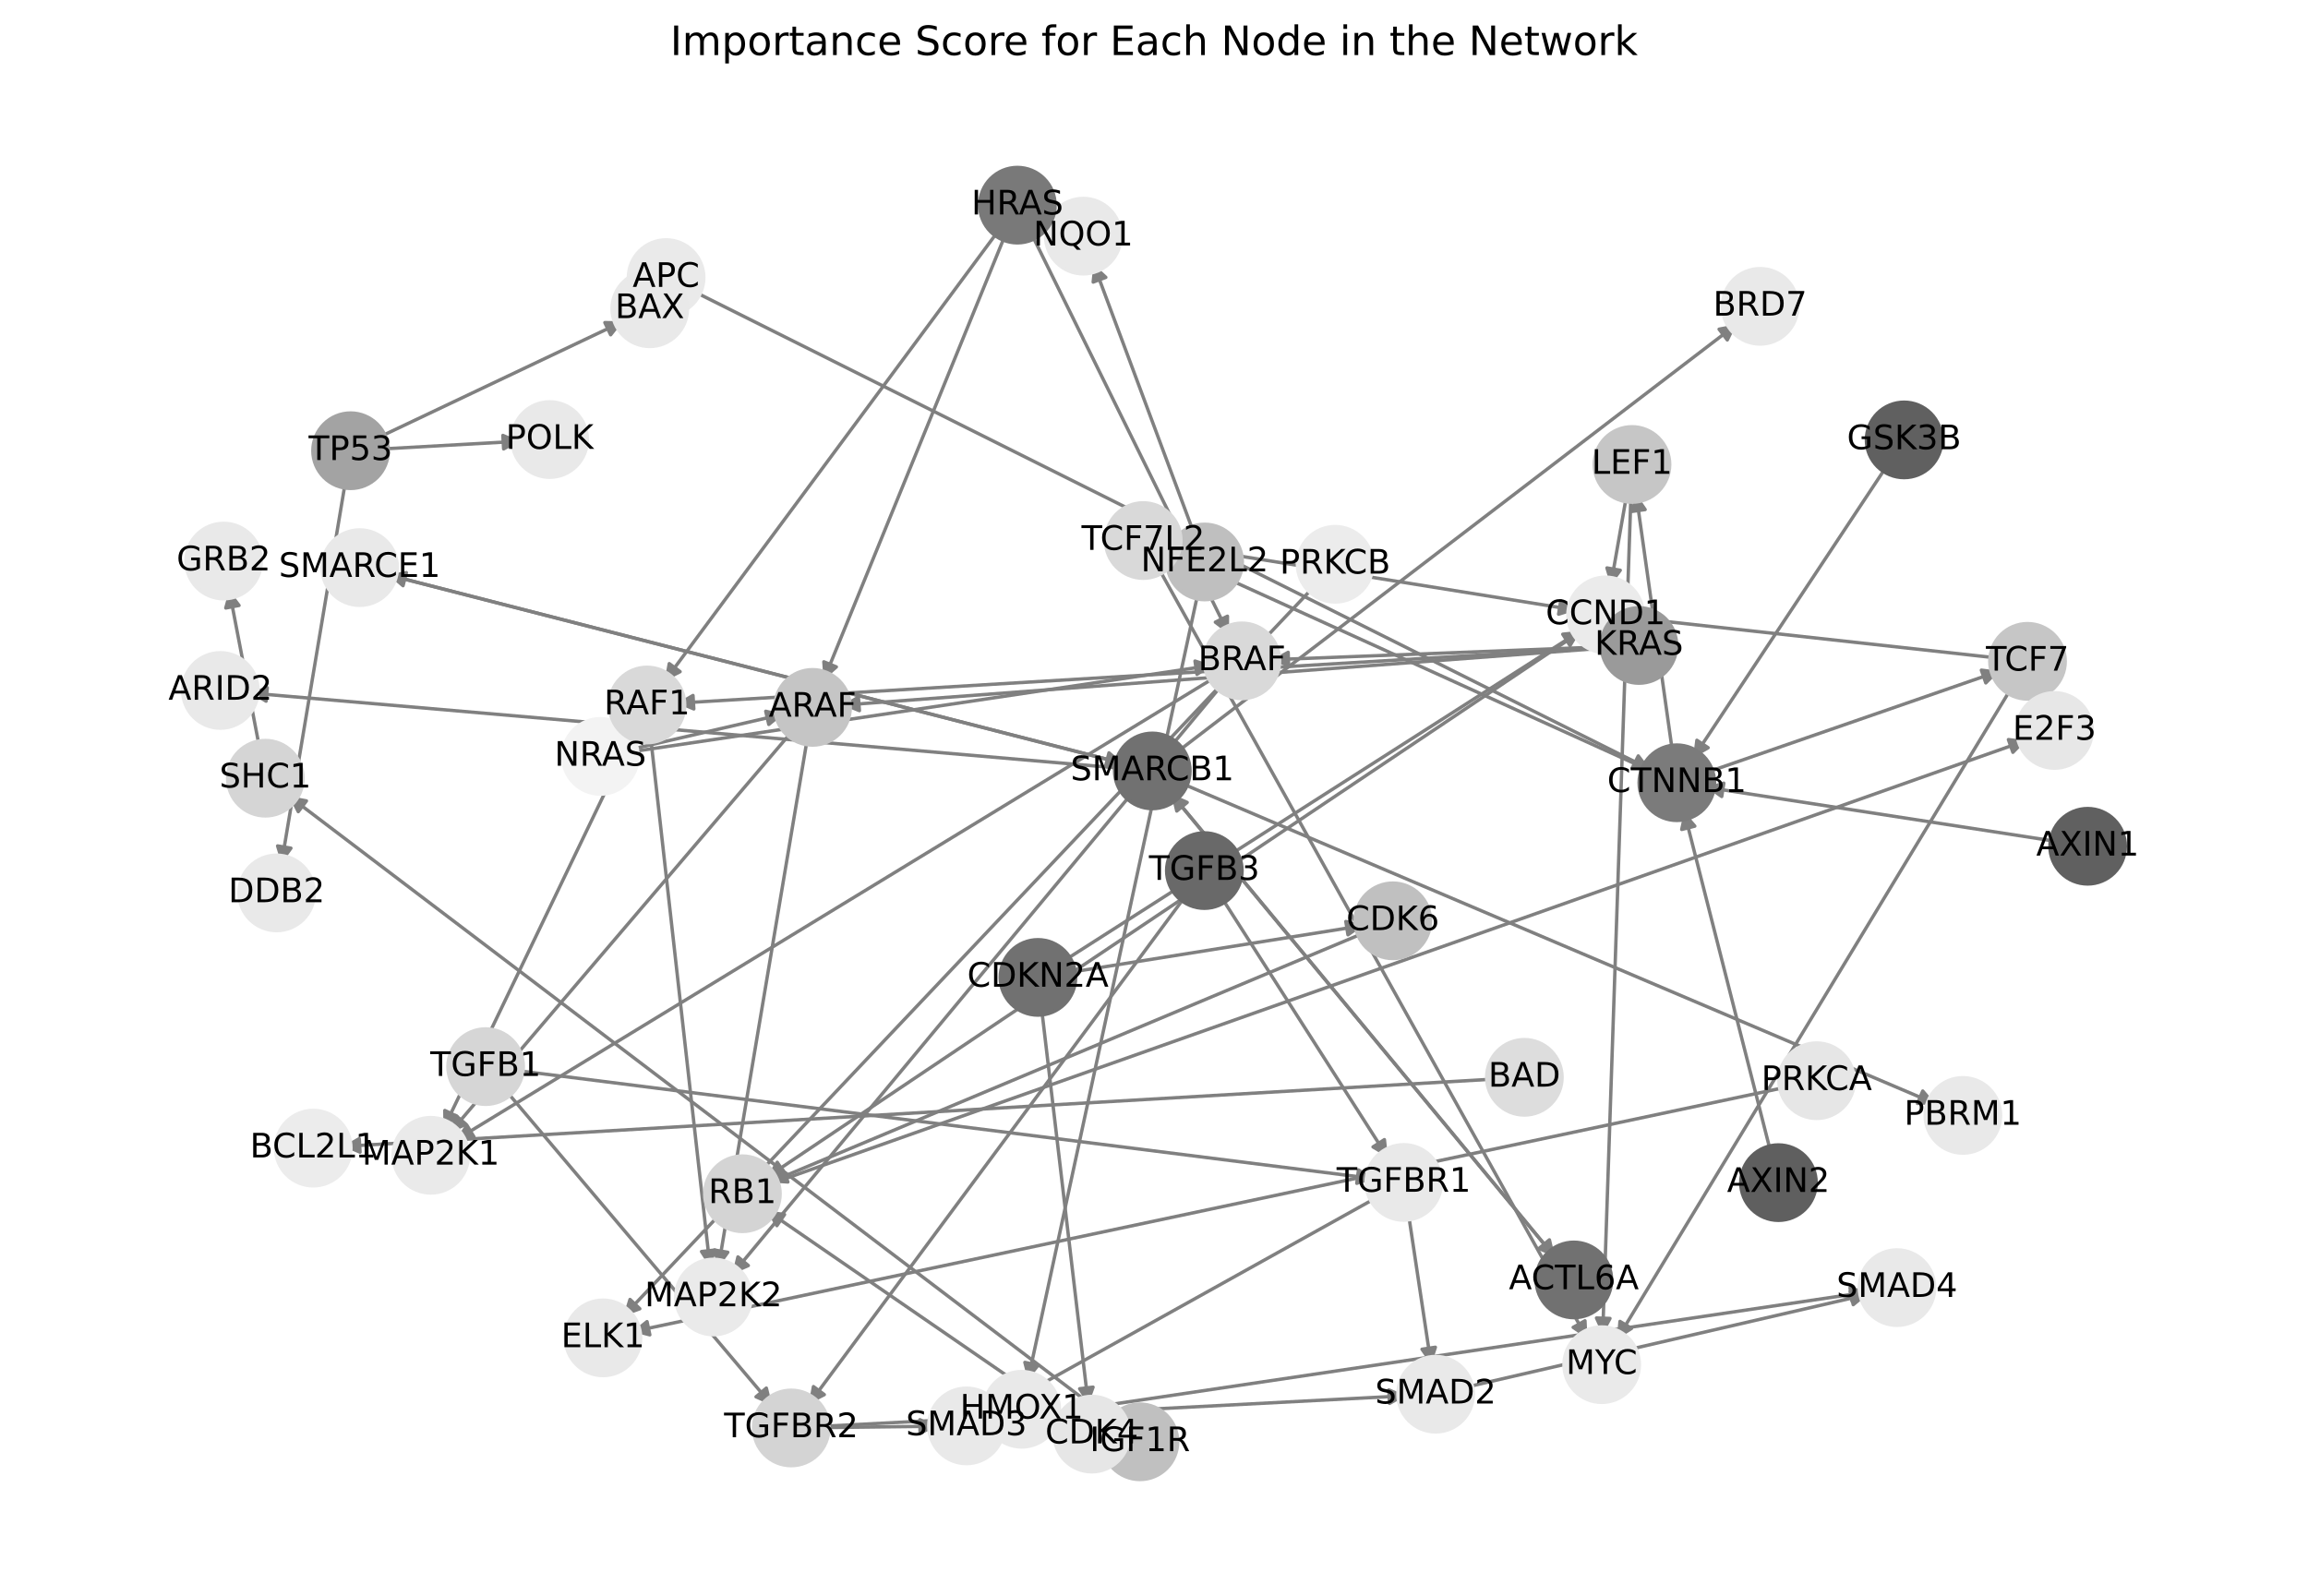 <?xml version="1.0" encoding="utf-8" standalone="no"?>
<!DOCTYPE svg PUBLIC "-//W3C//DTD SVG 1.1//EN"
  "http://www.w3.org/Graphics/SVG/1.1/DTD/svg11.dtd">
<!-- Created with matplotlib (https://matplotlib.org/) -->
<svg height="473.038pt" version="1.1" viewBox="0 0 684 473.038" width="684pt" xmlns="http://www.w3.org/2000/svg" xmlns:xlink="http://www.w3.org/1999/xlink">
 <defs>
  <style type="text/css">*{stroke-linecap:butt;stroke-linejoin:round;}</style>
 </defs>
 <g id="figure_1">
  <g id="patch_1">
   <path d="M 0 473.038 
L 684 473.038 
L 684 0 
L 0 0 
z
" style="fill:#ffffff;"/>
  </g>
  <g id="axes_1">
   <g id="patch_2">
    <path clip-path="url(#pdca1556409)" d="M 330.938 422.114 
Q 208.233 329.001 86.42 236.564 
" style="fill:none;stroke:#808080;stroke-linecap:round;"/>
    <path clip-path="url(#pdca1556409)" d="M 88.397 240.575 
L 86.42 236.564 
L 90.815 237.389 
L 88.397 240.575 
z
" style="fill:#808080;stroke:#808080;stroke-linecap:round;"/>
   </g>
   <g id="patch_3">
    <path clip-path="url(#pdca1556409)" d="M 468.636 187.078 
Q 347.922 268.041 228.136 348.382 
" style="fill:none;stroke:#808080;stroke-linecap:round;"/>
    <path clip-path="url(#pdca1556409)" d="M 232.572 347.815 
L 228.136 348.382 
L 230.344 344.493 
L 232.572 347.815 
z
" style="fill:#808080;stroke:#808080;stroke-linecap:round;"/>
   </g>
   <g id="patch_4">
    <path clip-path="url(#pdca1556409)" d="M 205.149 86.141 
Q 347.176 157.137 488.203 227.632 
" style="fill:none;stroke:#808080;stroke-linecap:round;"/>
    <path clip-path="url(#pdca1556409)" d="M 485.519 224.055 
L 488.203 227.632 
L 483.731 227.633 
L 485.519 224.055 
z
" style="fill:#808080;stroke:#808080;stroke-linecap:round;"/>
   </g>
   <g id="patch_5">
    <path clip-path="url(#pdca1556409)" d="M 505.132 229.168 
Q 548.912 214.008 591.635 199.214 
" style="fill:none;stroke:#808080;stroke-linecap:round;"/>
    <path clip-path="url(#pdca1556409)" d="M 587.201 198.633 
L 591.635 199.214 
L 588.51 202.413 
L 587.201 198.633 
z
" style="fill:#808080;stroke:#808080;stroke-linecap:round;"/>
   </g>
   <g id="patch_6">
    <path clip-path="url(#pdca1556409)" d="M 489.062 228.424 
Q 417.875 196.111 347.706 164.26 
" style="fill:none;stroke:#808080;stroke-linecap:round;"/>
    <path clip-path="url(#pdca1556409)" d="M 350.522 167.734 
L 347.706 164.26 
L 352.175 164.092 
L 350.522 167.734 
z
" style="fill:#808080;stroke:#808080;stroke-linecap:round;"/>
   </g>
   <g id="patch_7">
    <path clip-path="url(#pdca1556409)" d="M 495.738 223.427 
Q 490.3 184.837 485.018 147.355 
" style="fill:none;stroke:#808080;stroke-linecap:round;"/>
    <path clip-path="url(#pdca1556409)" d="M 483.596 151.595 
L 485.018 147.355 
L 487.557 151.036 
L 483.596 151.595 
z
" style="fill:#808080;stroke:#808080;stroke-linecap:round;"/>
   </g>
   <g id="patch_8">
    <path clip-path="url(#pdca1556409)" d="M 559.519 137.602 
Q 530.624 181.194 502.347 223.854 
" style="fill:none;stroke:#808080;stroke-linecap:round;"/>
    <path clip-path="url(#pdca1556409)" d="M 506.224 221.625 
L 502.347 223.854 
L 502.89 219.415 
L 506.224 221.625 
z
" style="fill:#808080;stroke:#808080;stroke-linecap:round;"/>
   </g>
   <g id="patch_9">
    <path clip-path="url(#pdca1556409)" d="M 228.186 350.943 
Q 414.445 285.169 599.65 219.767 
" style="fill:none;stroke:#808080;stroke-linecap:round;"/>
    <path clip-path="url(#pdca1556409)" d="M 595.212 219.213 
L 599.65 219.767 
L 596.544 222.985 
L 595.212 219.213 
z
" style="fill:#808080;stroke:#808080;stroke-linecap:round;"/>
   </g>
   <g id="patch_10">
    <path clip-path="url(#pdca1556409)" d="M 111.719 129.881 
Q 148.228 112.555 183.727 95.707 
" style="fill:none;stroke:#808080;stroke-linecap:round;"/>
    <path clip-path="url(#pdca1556409)" d="M 179.256 95.616 
L 183.727 95.707 
L 180.971 99.229 
L 179.256 95.616 
z
" style="fill:#808080;stroke:#808080;stroke-linecap:round;"/>
   </g>
   <g id="patch_11">
    <path clip-path="url(#pdca1556409)" d="M 102.468 142.133 
Q 92.935 199.122 83.587 255.009 
" style="fill:none;stroke:#808080;stroke-linecap:round;"/>
    <path clip-path="url(#pdca1556409)" d="M 86.22 251.393 
L 83.587 255.009 
L 82.275 250.733 
L 86.22 251.393 
z
" style="fill:#808080;stroke:#808080;stroke-linecap:round;"/>
   </g>
   <g id="patch_12">
    <path clip-path="url(#pdca1556409)" d="M 112.543 133.108 
Q 133.398 131.938 153.137 130.831 
" style="fill:none;stroke:#808080;stroke-linecap:round;"/>
    <path clip-path="url(#pdca1556409)" d="M 149.031 129.058 
L 153.137 130.831 
L 149.255 133.052 
L 149.031 129.058 
z
" style="fill:#808080;stroke:#808080;stroke-linecap:round;"/>
   </g>
   <g id="patch_13">
    <path clip-path="url(#pdca1556409)" d="M 417.305 359.037 
Q 420.737 381.857 424.002 403.571 
" style="fill:none;stroke:#808080;stroke-linecap:round;"/>
    <path clip-path="url(#pdca1556409)" d="M 425.385 399.318 
L 424.002 403.571 
L 421.429 399.912 
L 425.385 399.318 
z
" style="fill:#808080;stroke:#808080;stroke-linecap:round;"/>
   </g>
   <g id="patch_14">
    <path clip-path="url(#pdca1556409)" d="M 408.452 354.688 
Q 351.218 386.554 294.96 417.877 
" style="fill:none;stroke:#808080;stroke-linecap:round;"/>
    <path clip-path="url(#pdca1556409)" d="M 299.428 417.678 
L 294.96 417.877 
L 297.482 414.183 
L 299.428 417.678 
z
" style="fill:#808080;stroke:#808080;stroke-linecap:round;"/>
   </g>
   <g id="patch_15">
    <path clip-path="url(#pdca1556409)" d="M 243.128 422.79 
Q 329.967 418.242 415.69 413.753 
" style="fill:none;stroke:#808080;stroke-linecap:round;"/>
    <path clip-path="url(#pdca1556409)" d="M 411.591 411.965 
L 415.69 413.753 
L 411.8 415.959 
L 411.591 411.965 
z
" style="fill:#808080;stroke:#808080;stroke-linecap:round;"/>
   </g>
   <g id="patch_16">
    <path clip-path="url(#pdca1556409)" d="M 243.139 423.141 
Q 260.449 422.937 276.64 422.747 
" style="fill:none;stroke:#808080;stroke-linecap:round;"/>
    <path clip-path="url(#pdca1556409)" d="M 272.617 420.794 
L 276.64 422.747 
L 272.664 424.794 
L 272.617 420.794 
z
" style="fill:#808080;stroke:#808080;stroke-linecap:round;"/>
   </g>
   <g id="patch_17">
    <path clip-path="url(#pdca1556409)" d="M 332.878 227.76 
Q 203.406 216.577 75.047 205.49 
" style="fill:none;stroke:#808080;stroke-linecap:round;"/>
    <path clip-path="url(#pdca1556409)" d="M 78.86 207.827 
L 75.047 205.49 
L 79.204 203.842 
L 78.86 207.827 
z
" style="fill:#808080;stroke:#808080;stroke-linecap:round;"/>
   </g>
   <g id="patch_18">
    <path clip-path="url(#pdca1556409)" d="M 349.478 231.894 
Q 461.614 279.557 572.721 326.783 
" style="fill:none;stroke:#808080;stroke-linecap:round;"/>
    <path clip-path="url(#pdca1556409)" d="M 569.822 323.377 
L 572.721 326.783 
L 568.258 327.059 
L 569.822 323.377 
z
" style="fill:#808080;stroke:#808080;stroke-linecap:round;"/>
   </g>
   <g id="patch_19">
    <path clip-path="url(#pdca1556409)" d="M 333.114 226.353 
Q 224.047 198.372 116.064 170.67 
" style="fill:none;stroke:#808080;stroke-linecap:round;"/>
    <path clip-path="url(#pdca1556409)" d="M 119.441 173.601 
L 116.064 170.67 
L 120.435 169.727 
L 119.441 173.601 
z
" style="fill:#808080;stroke:#808080;stroke-linecap:round;"/>
   </g>
   <g id="patch_20">
    <path clip-path="url(#pdca1556409)" d="M 348.385 223.246 
Q 431.568 159.651 513.863 96.735 
" style="fill:none;stroke:#808080;stroke-linecap:round;"/>
    <path clip-path="url(#pdca1556409)" d="M 509.47 97.575 
L 513.863 96.735 
L 511.9 100.753 
L 509.47 97.575 
z
" style="fill:#808080;stroke:#808080;stroke-linecap:round;"/>
   </g>
   <g id="patch_21">
    <path clip-path="url(#pdca1556409)" d="M 347.028 235.174 
Q 403.968 303.938 460.195 371.841 
" style="fill:none;stroke:#808080;stroke-linecap:round;"/>
    <path clip-path="url(#pdca1556409)" d="M 459.184 367.485 
L 460.195 371.841 
L 456.103 370.036 
L 459.184 367.485 
z
" style="fill:#808080;stroke:#808080;stroke-linecap:round;"/>
   </g>
   <g id="patch_22">
    <path clip-path="url(#pdca1556409)" d="M 355.181 175.036 
Q 329.897 292.137 304.848 408.144 
" style="fill:none;stroke:#808080;stroke-linecap:round;"/>
    <path clip-path="url(#pdca1556409)" d="M 307.647 404.656 
L 304.848 408.144 
L 303.737 403.812 
L 307.647 404.656 
z
" style="fill:#808080;stroke:#808080;stroke-linecap:round;"/>
   </g>
   <g id="patch_23">
    <path clip-path="url(#pdca1556409)" d="M 353.987 158.457 
Q 339.025 118.285 324.454 79.16 
" style="fill:none;stroke:#808080;stroke-linecap:round;"/>
    <path clip-path="url(#pdca1556409)" d="M 323.976 83.607 
L 324.454 79.16 
L 327.724 82.21 
L 323.976 83.607 
z
" style="fill:#808080;stroke:#808080;stroke-linecap:round;"/>
   </g>
   <g id="patch_24">
    <path clip-path="url(#pdca1556409)" d="M 443.112 319.823 
Q 272.294 329.81 102.591 339.732 
" style="fill:none;stroke:#808080;stroke-linecap:round;"/>
    <path clip-path="url(#pdca1556409)" d="M 106.701 341.495 
L 102.591 339.732 
L 106.468 337.501 
L 106.701 341.495 
z
" style="fill:#808080;stroke:#808080;stroke-linecap:round;"/>
   </g>
   <g id="patch_25">
    <path clip-path="url(#pdca1556409)" d="M 314.899 285.042 
Q 391.715 235.979 467.588 187.518 
" style="fill:none;stroke:#808080;stroke-linecap:round;"/>
    <path clip-path="url(#pdca1556409)" d="M 463.14 187.985 
L 467.588 187.518 
L 465.293 191.356 
L 463.14 187.985 
z
" style="fill:#808080;stroke:#808080;stroke-linecap:round;"/>
   </g>
   <g id="patch_26">
    <path clip-path="url(#pdca1556409)" d="M 308.615 298.299 
Q 315.583 357.384 322.42 415.358 
" style="fill:none;stroke:#808080;stroke-linecap:round;"/>
    <path clip-path="url(#pdca1556409)" d="M 323.938 411.151 
L 322.42 415.358 
L 319.966 411.62 
L 323.938 411.151 
z
" style="fill:#808080;stroke:#808080;stroke-linecap:round;"/>
   </g>
   <g id="patch_27">
    <path clip-path="url(#pdca1556409)" d="M 316.155 288.339 
Q 360.187 281.316 403.115 274.469 
" style="fill:none;stroke:#808080;stroke-linecap:round;"/>
    <path clip-path="url(#pdca1556409)" d="M 398.85 273.124 
L 403.115 274.469 
L 399.48 277.074 
L 398.85 273.124 
z
" style="fill:#808080;stroke:#808080;stroke-linecap:round;"/>
   </g>
   <g id="patch_28">
    <path clip-path="url(#pdca1556409)" d="M 114.983 170.393 
Q 224.05 198.373 332.034 226.076 
" style="fill:none;stroke:#808080;stroke-linecap:round;"/>
    <path clip-path="url(#pdca1556409)" d="M 328.656 223.144 
L 332.034 226.076 
L 327.662 227.019 
L 328.656 223.144 
z
" style="fill:#808080;stroke:#808080;stroke-linecap:round;"/>
   </g>
   <g id="patch_29">
    <path clip-path="url(#pdca1556409)" d="M 298.238 68.824 
Q 271.158 135.237 244.5 200.616 
" style="fill:none;stroke:#808080;stroke-linecap:round;"/>
    <path clip-path="url(#pdca1556409)" d="M 247.862 197.667 
L 244.5 200.616 
L 244.158 196.157 
L 247.862 197.667 
z
" style="fill:#808080;stroke:#808080;stroke-linecap:round;"/>
   </g>
   <g id="patch_30">
    <path clip-path="url(#pdca1556409)" d="M 305.337 68.576 
Q 334.789 128.346 363.747 187.113 
" style="fill:none;stroke:#808080;stroke-linecap:round;"/>
    <path clip-path="url(#pdca1556409)" d="M 363.773 182.641 
L 363.747 187.113 
L 360.185 184.409 
L 363.773 182.641 
z
" style="fill:#808080;stroke:#808080;stroke-linecap:round;"/>
   </g>
   <g id="patch_31">
    <path clip-path="url(#pdca1556409)" d="M 296.351 67.766 
Q 246.628 134.884 197.57 201.104 
" style="fill:none;stroke:#808080;stroke-linecap:round;"/>
    <path clip-path="url(#pdca1556409)" d="M 201.558 199.081 
L 197.57 201.104 
L 198.344 196.699 
L 201.558 199.081 
z
" style="fill:#808080;stroke:#808080;stroke-linecap:round;"/>
   </g>
   <g id="patch_32">
    <path clip-path="url(#pdca1556409)" d="M 477.086 191.968 
Q 363.265 200.494 250.559 208.937 
" style="fill:none;stroke:#808080;stroke-linecap:round;"/>
    <path clip-path="url(#pdca1556409)" d="M 254.697 210.633 
L 250.559 208.937 
L 254.398 206.644 
L 254.697 210.633 
z
" style="fill:#808080;stroke:#808080;stroke-linecap:round;"/>
   </g>
   <g id="patch_33">
    <path clip-path="url(#pdca1556409)" d="M 477.066 191.657 
Q 426.893 193.602 377.837 195.504 
" style="fill:none;stroke:#808080;stroke-linecap:round;"/>
    <path clip-path="url(#pdca1556409)" d="M 381.911 197.347 
L 377.837 195.504 
L 381.756 193.35 
L 381.911 197.347 
z
" style="fill:#808080;stroke:#808080;stroke-linecap:round;"/>
   </g>
   <g id="patch_34">
    <path clip-path="url(#pdca1556409)" d="M 477.079 191.84 
Q 338.736 200.14 201.508 208.374 
" style="fill:none;stroke:#808080;stroke-linecap:round;"/>
    <path clip-path="url(#pdca1556409)" d="M 205.621 210.13 
L 201.508 208.374 
L 205.381 206.138 
L 205.621 210.13 
z
" style="fill:#808080;stroke:#808080;stroke-linecap:round;"/>
   </g>
   <g id="patch_35">
    <path clip-path="url(#pdca1556409)" d="M 186.366 222.249 
Q 209.369 216.933 231.283 211.869 
" style="fill:none;stroke:#808080;stroke-linecap:round;"/>
    <path clip-path="url(#pdca1556409)" d="M 226.935 210.821 
L 231.283 211.869 
L 227.836 214.718 
L 226.935 210.821 
z
" style="fill:#808080;stroke:#808080;stroke-linecap:round;"/>
   </g>
   <g id="patch_36">
    <path clip-path="url(#pdca1556409)" d="M 186.494 222.923 
Q 272.999 210.041 358.398 197.323 
" style="fill:none;stroke:#808080;stroke-linecap:round;"/>
    <path clip-path="url(#pdca1556409)" d="M 354.147 195.934 
L 358.398 197.323 
L 354.736 199.89 
L 354.147 195.934 
z
" style="fill:#808080;stroke:#808080;stroke-linecap:round;"/>
   </g>
   <g id="patch_37">
    <path clip-path="url(#pdca1556409)" d="M 183.743 217.786 
Q 184.837 216.581 185.179 216.203 
" style="fill:none;stroke:#808080;stroke-linecap:round;"/>
    <path clip-path="url(#pdca1556409)" d="M 181.01 217.822 
L 185.179 216.203 
L 183.973 220.509 
L 181.01 217.822 
z
" style="fill:#808080;stroke:#808080;stroke-linecap:round;"/>
   </g>
   <g id="patch_38">
    <path clip-path="url(#pdca1556409)" d="M 235.193 216.257 
Q 184.237 276.046 134.007 334.985 
" style="fill:none;stroke:#808080;stroke-linecap:round;"/>
    <path clip-path="url(#pdca1556409)" d="M 138.124 333.237 
L 134.007 334.985 
L 135.08 330.643 
L 138.124 333.237 
z
" style="fill:#808080;stroke:#808080;stroke-linecap:round;"/>
   </g>
   <g id="patch_39">
    <path clip-path="url(#pdca1556409)" d="M 239.373 218.209 
Q 226.119 297.049 213.05 374.786 
" style="fill:none;stroke:#808080;stroke-linecap:round;"/>
    <path clip-path="url(#pdca1556409)" d="M 215.685 371.173 
L 213.05 374.786 
L 211.741 370.51 
L 215.685 371.173 
z
" style="fill:#808080;stroke:#808080;stroke-linecap:round;"/>
   </g>
   <g id="patch_40">
    <path clip-path="url(#pdca1556409)" d="M 360.676 200.388 
Q 247.867 269.154 136.012 337.338 
" style="fill:none;stroke:#808080;stroke-linecap:round;"/>
    <path clip-path="url(#pdca1556409)" d="M 140.469 336.963 
L 136.012 337.338 
L 138.387 333.548 
L 140.469 336.963 
z
" style="fill:#808080;stroke:#808080;stroke-linecap:round;"/>
   </g>
   <g id="patch_41">
    <path clip-path="url(#pdca1556409)" d="M 362.535 202.543 
Q 289.75 290.154 217.679 376.905 
" style="fill:none;stroke:#808080;stroke-linecap:round;"/>
    <path clip-path="url(#pdca1556409)" d="M 221.774 375.106 
L 217.679 376.905 
L 218.697 372.55 
L 221.774 375.106 
z
" style="fill:#808080;stroke:#808080;stroke-linecap:round;"/>
   </g>
   <g id="patch_42">
    <path clip-path="url(#pdca1556409)" d="M 188.001 216.767 
Q 159.707 275.694 131.897 333.614 
" style="fill:none;stroke:#808080;stroke-linecap:round;"/>
    <path clip-path="url(#pdca1556409)" d="M 135.431 330.874 
L 131.897 333.614 
L 131.825 329.142 
L 135.431 330.874 
z
" style="fill:#808080;stroke:#808080;stroke-linecap:round;"/>
   </g>
   <g id="patch_43">
    <path clip-path="url(#pdca1556409)" d="M 192.716 217.567 
Q 201.59 296.694 210.339 374.709 
" style="fill:none;stroke:#808080;stroke-linecap:round;"/>
    <path clip-path="url(#pdca1556409)" d="M 211.881 370.511 
L 210.339 374.709 
L 207.906 370.957 
L 211.881 370.511 
z
" style="fill:#808080;stroke:#808080;stroke-linecap:round;"/>
   </g>
   <g id="patch_44">
    <path clip-path="url(#pdca1556409)" d="M 77.001 222.152 
Q 72.455 198.478 68.121 175.903 
" style="fill:none;stroke:#808080;stroke-linecap:round;"/>
    <path clip-path="url(#pdca1556409)" d="M 66.911 180.208 
L 68.121 175.903 
L 70.839 179.454 
L 66.911 180.208 
z
" style="fill:#808080;stroke:#808080;stroke-linecap:round;"/>
   </g>
   <g id="patch_45">
    <path clip-path="url(#pdca1556409)" d="M 596.391 203.423 
Q 537.774 300.251 479.737 396.123 
" style="fill:none;stroke:#808080;stroke-linecap:round;"/>
    <path clip-path="url(#pdca1556409)" d="M 483.519 393.737 
L 479.737 396.123 
L 480.097 391.665 
L 483.519 393.737 
z
" style="fill:#808080;stroke:#808080;stroke-linecap:round;"/>
   </g>
   <g id="patch_46">
    <path clip-path="url(#pdca1556409)" d="M 592.27 195.068 
Q 538.355 189.134 485.552 183.323 
" style="fill:none;stroke:#808080;stroke-linecap:round;"/>
    <path clip-path="url(#pdca1556409)" d="M 489.309 185.748 
L 485.552 183.323 
L 489.746 181.772 
L 489.309 185.748 
z
" style="fill:#808080;stroke:#808080;stroke-linecap:round;"/>
   </g>
   <g id="patch_47">
    <path clip-path="url(#pdca1556409)" d="M 343.014 167.788 
Q 406.739 282.355 469.92 395.945 
" style="fill:none;stroke:#808080;stroke-linecap:round;"/>
    <path clip-path="url(#pdca1556409)" d="M 469.724 391.477 
L 469.92 395.945 
L 466.228 393.421 
L 469.724 391.477 
z
" style="fill:#808080;stroke:#808080;stroke-linecap:round;"/>
   </g>
   <g id="patch_48">
    <path clip-path="url(#pdca1556409)" d="M 347.355 161.593 
Q 407.317 171.236 466.175 180.7 
" style="fill:none;stroke:#808080;stroke-linecap:round;"/>
    <path clip-path="url(#pdca1556409)" d="M 462.543 178.09 
L 466.175 180.7 
L 461.908 182.04 
L 462.543 178.09 
z
" style="fill:#808080;stroke:#808080;stroke-linecap:round;"/>
   </g>
   <g id="patch_49">
    <path clip-path="url(#pdca1556409)" d="M 483.363 146.323 
Q 479.163 271.078 475.001 394.716 
" style="fill:none;stroke:#808080;stroke-linecap:round;"/>
    <path clip-path="url(#pdca1556409)" d="M 477.135 390.786 
L 475.001 394.716 
L 473.137 390.651 
L 477.135 390.786 
z
" style="fill:#808080;stroke:#808080;stroke-linecap:round;"/>
   </g>
   <g id="patch_50">
    <path clip-path="url(#pdca1556409)" d="M 482.157 146.202 
Q 479.742 159.961 477.521 172.619 
" style="fill:none;stroke:#808080;stroke-linecap:round;"/>
    <path clip-path="url(#pdca1556409)" d="M 480.182 169.024 
L 477.521 172.619 
L 476.242 168.333 
L 480.182 169.024 
z
" style="fill:#808080;stroke:#808080;stroke-linecap:round;"/>
   </g>
   <g id="patch_51">
    <path clip-path="url(#pdca1556409)" d="M 610.138 249.507 
Q 557.82 241.417 506.607 233.496 
" style="fill:none;stroke:#808080;stroke-linecap:round;"/>
    <path clip-path="url(#pdca1556409)" d="M 510.255 236.084 
L 506.607 233.496 
L 510.866 232.131 
L 510.255 236.084 
z
" style="fill:#808080;stroke:#808080;stroke-linecap:round;"/>
   </g>
   <g id="patch_52">
    <path clip-path="url(#pdca1556409)" d="M 524.926 342.139 
Q 512.002 291.267 499.353 241.479 
" style="fill:none;stroke:#808080;stroke-linecap:round;"/>
    <path clip-path="url(#pdca1556409)" d="M 498.4 245.848 
L 499.353 241.479 
L 502.277 244.863 
L 498.4 245.848 
z
" style="fill:#808080;stroke:#808080;stroke-linecap:round;"/>
   </g>
   <g id="patch_53">
    <path clip-path="url(#pdca1556409)" d="M 529.9 322.118 
Q 358.532 358.433 188.258 394.517 
" style="fill:none;stroke:#808080;stroke-linecap:round;"/>
    <path clip-path="url(#pdca1556409)" d="M 192.585 395.645 
L 188.258 394.517 
L 191.756 391.731 
L 192.585 395.645 
z
" style="fill:#808080;stroke:#808080;stroke-linecap:round;"/>
   </g>
   <g id="patch_54">
    <path clip-path="url(#pdca1556409)" d="M 389.724 173.543 
Q 287.186 281.897 185.416 389.44 
" style="fill:none;stroke:#808080;stroke-linecap:round;"/>
    <path clip-path="url(#pdca1556409)" d="M 189.618 387.91 
L 185.416 389.44 
L 186.713 385.16 
L 189.618 387.91 
z
" style="fill:#808080;stroke:#808080;stroke-linecap:round;"/>
   </g>
   <g id="patch_55">
    <path clip-path="url(#pdca1556409)" d="M 152.514 317.23 
Q 279.97 333.31 406.316 349.251 
" style="fill:none;stroke:#808080;stroke-linecap:round;"/>
    <path clip-path="url(#pdca1556409)" d="M 402.598 346.766 
L 406.316 349.251 
L 402.097 350.735 
L 402.598 346.766 
z
" style="fill:#808080;stroke:#808080;stroke-linecap:round;"/>
   </g>
   <g id="patch_56">
    <path clip-path="url(#pdca1556409)" d="M 149.515 322.758 
Q 189.202 369.693 228.167 415.775 
" style="fill:none;stroke:#808080;stroke-linecap:round;"/>
    <path clip-path="url(#pdca1556409)" d="M 227.112 411.429 
L 228.167 415.775 
L 224.057 414.012 
L 227.112 411.429 
z
" style="fill:#808080;stroke:#808080;stroke-linecap:round;"/>
   </g>
   <g id="patch_57">
    <path clip-path="url(#pdca1556409)" d="M 361.587 265.336 
Q 386.469 304.256 410.75 342.235 
" style="fill:none;stroke:#808080;stroke-linecap:round;"/>
    <path clip-path="url(#pdca1556409)" d="M 410.28 337.787 
L 410.75 342.235 
L 406.91 339.942 
L 410.28 337.787 
z
" style="fill:#808080;stroke:#808080;stroke-linecap:round;"/>
   </g>
   <g id="patch_58">
    <path clip-path="url(#pdca1556409)" d="M 351.763 264.998 
Q 295.7 340.642 240.303 415.388 
" style="fill:none;stroke:#808080;stroke-linecap:round;"/>
    <path clip-path="url(#pdca1556409)" d="M 244.292 413.365 
L 240.303 415.388 
L 241.078 410.984 
L 244.292 413.365 
z
" style="fill:#808080;stroke:#808080;stroke-linecap:round;"/>
   </g>
   <g id="patch_59">
    <path clip-path="url(#pdca1556409)" d="M 433.898 411.291 
Q 493.829 397.444 552.67 383.85 
" style="fill:none;stroke:#808080;stroke-linecap:round;"/>
    <path clip-path="url(#pdca1556409)" d="M 548.322 382.801 
L 552.67 383.85 
L 549.223 386.699 
L 548.322 382.801 
z
" style="fill:#808080;stroke:#808080;stroke-linecap:round;"/>
   </g>
   <g id="patch_60">
    <path clip-path="url(#pdca1556409)" d="M 294.983 421.359 
Q 424.307 402.14 552.525 383.086 
" style="fill:none;stroke:#808080;stroke-linecap:round;"/>
    <path clip-path="url(#pdca1556409)" d="M 548.274 381.696 
L 552.525 383.086 
L 548.862 385.652 
L 548.274 381.696 
z
" style="fill:#808080;stroke:#808080;stroke-linecap:round;"/>
   </g>
   <g id="patch_61">
    <path clip-path="url(#pdca1556409)" d="M 316.434 420.161 
Q 271.794 389.449 228.075 359.37 
" style="fill:none;stroke:#808080;stroke-linecap:round;"/>
    <path clip-path="url(#pdca1556409)" d="M 230.237 363.285 
L 228.075 359.37 
L 232.504 359.989 
L 230.237 363.285 
z
" style="fill:#808080;stroke:#808080;stroke-linecap:round;"/>
   </g>
   <g id="patch_62">
    <path clip-path="url(#pdca1556409)" d="M 404.788 276.28 
Q 316.397 313.377 229.037 350.042 
" style="fill:none;stroke:#808080;stroke-linecap:round;"/>
    <path clip-path="url(#pdca1556409)" d="M 233.5 350.338 
L 229.037 350.042 
L 231.952 346.65 
L 233.5 350.338 
z
" style="fill:#808080;stroke:#808080;stroke-linecap:round;"/>
   </g>
   <g id="patch_63">
    <path clip-path="url(#pdca1556409)" d="M 460.908 372.702 
Q 403.968 303.938 347.741 236.036 
" style="fill:none;stroke:#808080;stroke-linecap:round;"/>
    <path clip-path="url(#pdca1556409)" d="M 348.752 240.392 
L 347.741 236.036 
L 351.832 237.841 
L 348.752 240.392 
z
" style="fill:#808080;stroke:#808080;stroke-linecap:round;"/>
   </g>
   <g id="PathCollection_1">
    <defs>
     <path d="M 0 11.18 
C 2.965 11.18 5.809 10.002 7.906 7.906 
C 10.002 5.809 11.18 2.965 11.18 -0 
C 11.18 -2.965 10.002 -5.809 7.906 -7.906 
C 5.809 -10.002 2.965 -11.18 0 -11.18 
C -2.965 -11.18 -5.809 -10.002 -7.906 -7.906 
C -10.002 -5.809 -11.18 -2.965 -11.18 0 
C -11.18 2.965 -10.002 5.809 -7.906 7.906 
C -5.809 10.002 -2.965 11.18 0 11.18 
z
" id="C0_0_9083abb6d4"/>
    </defs>
    <g clip-path="url(#pdca1556409)">
     <use style="fill:#e9e9e9;stroke:#e9e9e9;" x="66.277" xlink:href="#C0_0_9083abb6d4" y="166.299"/>
    </g>
    <g clip-path="url(#pdca1556409)">
     <use style="fill:#c0c0c0;stroke:#c0c0c0;" x="337.839" xlink:href="#C0_0_9083abb6d4" y="427.351"/>
    </g>
    <g clip-path="url(#pdca1556409)">
     <use style="fill:#ebebeb;stroke:#ebebeb;" x="475.83" xlink:href="#C0_0_9083abb6d4" y="182.253"/>
    </g>
    <g clip-path="url(#pdca1556409)">
     <use style="fill:#eaeaea;stroke:#eaeaea;" x="474.673" xlink:href="#C0_0_9083abb6d4" y="404.488"/>
    </g>
    <g clip-path="url(#pdca1556409)">
     <use style="fill:#eaeaea;stroke:#eaeaea;" x="197.404" xlink:href="#C0_0_9083abb6d4" y="82.27"/>
    </g>
    <g clip-path="url(#pdca1556409)">
     <use style="fill:#7b7b7b;stroke:#7b7b7b;" x="496.946" xlink:href="#C0_0_9083abb6d4" y="232.002"/>
    </g>
    <g clip-path="url(#pdca1556409)">
     <use style="fill:#606060;stroke:#606060;" x="564.303" xlink:href="#C0_0_9083abb6d4" y="130.386"/>
    </g>
    <g clip-path="url(#pdca1556409)">
     <use style="fill:#d4d4d4;stroke:#d4d4d4;" x="220.019" xlink:href="#C0_0_9083abb6d4" y="353.827"/>
    </g>
    <g clip-path="url(#pdca1556409)">
     <use style="fill:#a3a3a3;stroke:#a3a3a3;" x="103.896" xlink:href="#C0_0_9083abb6d4" y="133.594"/>
    </g>
    <g clip-path="url(#pdca1556409)">
     <use style="fill:#e9e9e9;stroke:#e9e9e9;" x="192.56" xlink:href="#C0_0_9083abb6d4" y="91.515"/>
    </g>
    <g clip-path="url(#pdca1556409)">
     <use style="fill:#e9e9e9;stroke:#e9e9e9;" x="81.974" xlink:href="#C0_0_9083abb6d4" y="264.655"/>
    </g>
    <g clip-path="url(#pdca1556409)">
     <use style="fill:#e9e9e9;stroke:#e9e9e9;" x="162.899" xlink:href="#C0_0_9083abb6d4" y="130.283"/>
    </g>
    <g clip-path="url(#pdca1556409)">
     <use style="fill:#e9e9e9;stroke:#e9e9e9;" x="178.694" xlink:href="#C0_0_9083abb6d4" y="396.544"/>
    </g>
    <g clip-path="url(#pdca1556409)">
     <use style="fill:#e9e9e9;stroke:#e9e9e9;" x="416.018" xlink:href="#C0_0_9083abb6d4" y="350.475"/>
    </g>
    <g clip-path="url(#pdca1556409)">
     <use style="fill:#e9e9e9;stroke:#e9e9e9;" x="562.197" xlink:href="#C0_0_9083abb6d4" y="381.648"/>
    </g>
    <g clip-path="url(#pdca1556409)">
     <use style="fill:#d4d4d4;stroke:#d4d4d4;" x="234.482" xlink:href="#C0_0_9083abb6d4" y="423.243"/>
    </g>
    <g clip-path="url(#pdca1556409)">
     <use style="fill:#717171;stroke:#717171;" x="341.505" xlink:href="#C0_0_9083abb6d4" y="228.505"/>
    </g>
    <g clip-path="url(#pdca1556409)">
     <use style="fill:#e9e9e9;stroke:#e9e9e9;" x="65.306" xlink:href="#C0_0_9083abb6d4" y="204.649"/>
    </g>
    <g clip-path="url(#pdca1556409)">
     <use style="fill:#bfbfbf;stroke:#bfbfbf;" x="357.009" xlink:href="#C0_0_9083abb6d4" y="166.571"/>
    </g>
    <g clip-path="url(#pdca1556409)">
     <use style="fill:#e9e9e9;stroke:#e9e9e9;" x="302.784" xlink:href="#C0_0_9083abb6d4" y="417.705"/>
    </g>
    <g clip-path="url(#pdca1556409)">
     <use style="fill:#e9e9e9;stroke:#e9e9e9;" x="321.04" xlink:href="#C0_0_9083abb6d4" y="69.994"/>
    </g>
    <g clip-path="url(#pdca1556409)">
     <use style="fill:#dddddd;stroke:#dddddd;" x="451.758" xlink:href="#C0_0_9083abb6d4" y="319.317"/>
    </g>
    <g clip-path="url(#pdca1556409)">
     <use style="fill:#ececec;stroke:#ececec;" x="92.83" xlink:href="#C0_0_9083abb6d4" y="340.302"/>
    </g>
    <g clip-path="url(#pdca1556409)">
     <use style="fill:#717171;stroke:#717171;" x="307.602" xlink:href="#C0_0_9083abb6d4" y="289.703"/>
    </g>
    <g clip-path="url(#pdca1556409)">
     <use style="fill:#e9e9e9;stroke:#e9e9e9;" x="106.592" xlink:href="#C0_0_9083abb6d4" y="168.24"/>
    </g>
    <g clip-path="url(#pdca1556409)">
     <use style="fill:#e9e9e9;stroke:#e9e9e9;" x="581.72" xlink:href="#C0_0_9083abb6d4" y="330.608"/>
    </g>
    <g clip-path="url(#pdca1556409)">
     <use style="fill:#e9e9e9;stroke:#e9e9e9;" x="521.632" xlink:href="#C0_0_9083abb6d4" y="90.795"/>
    </g>
    <g clip-path="url(#pdca1556409)">
     <use style="fill:#797979;stroke:#797979;" x="301.508" xlink:href="#C0_0_9083abb6d4" y="60.805"/>
    </g>
    <g clip-path="url(#pdca1556409)">
     <use style="fill:#9a9a9a;stroke:#9a9a9a;" x="485.723" xlink:href="#C0_0_9083abb6d4" y="191.321"/>
    </g>
    <g clip-path="url(#pdca1556409)">
     <use style="fill:#f3f3f3;stroke:#f3f3f3;" x="177.926" xlink:href="#C0_0_9083abb6d4" y="224.199"/>
    </g>
    <g clip-path="url(#pdca1556409)">
     <use style="fill:#c5c5c5;stroke:#c5c5c5;" x="240.809" xlink:href="#C0_0_9083abb6d4" y="209.667"/>
    </g>
    <g clip-path="url(#pdca1556409)">
     <use style="fill:#d9d9d9;stroke:#d9d9d9;" x="368.068" xlink:href="#C0_0_9083abb6d4" y="195.883"/>
    </g>
    <g clip-path="url(#pdca1556409)">
     <use style="fill:#d9d9d9;stroke:#d9d9d9;" x="191.75" xlink:href="#C0_0_9083abb6d4" y="208.959"/>
    </g>
    <g clip-path="url(#pdca1556409)">
     <use style="fill:#eaeaea;stroke:#eaeaea;" x="127.666" xlink:href="#C0_0_9083abb6d4" y="342.425"/>
    </g>
    <g clip-path="url(#pdca1556409)">
     <use style="fill:#eaeaea;stroke:#eaeaea;" x="211.429" xlink:href="#C0_0_9083abb6d4" y="384.429"/>
    </g>
    <g clip-path="url(#pdca1556409)">
     <use style="fill:#d5d5d5;stroke:#d5d5d5;" x="78.634" xlink:href="#C0_0_9083abb6d4" y="230.656"/>
    </g>
    <g clip-path="url(#pdca1556409)">
     <use style="fill:#c6c6c6;stroke:#c6c6c6;" x="600.876" xlink:href="#C0_0_9083abb6d4" y="196.015"/>
    </g>
    <g clip-path="url(#pdca1556409)">
     <use style="fill:#d9d9d9;stroke:#d9d9d9;" x="338.803" xlink:href="#C0_0_9083abb6d4" y="160.218"/>
    </g>
    <g clip-path="url(#pdca1556409)">
     <use style="fill:#c6c6c6;stroke:#c6c6c6;" x="483.654" xlink:href="#C0_0_9083abb6d4" y="137.672"/>
    </g>
    <g clip-path="url(#pdca1556409)">
     <use style="fill:#606060;stroke:#606060;" x="618.694" xlink:href="#C0_0_9083abb6d4" y="250.831"/>
    </g>
    <g clip-path="url(#pdca1556409)">
     <use style="fill:#5f5f5f;stroke:#5f5f5f;" x="527.059" xlink:href="#C0_0_9083abb6d4" y="350.534"/>
    </g>
    <g clip-path="url(#pdca1556409)">
     <use style="fill:#e7e7e7;stroke:#e7e7e7;" x="608.869" xlink:href="#C0_0_9083abb6d4" y="216.511"/>
    </g>
    <g clip-path="url(#pdca1556409)">
     <use style="fill:#e6e6e6;stroke:#e6e6e6;" x="538.371" xlink:href="#C0_0_9083abb6d4" y="320.323"/>
    </g>
    <g clip-path="url(#pdca1556409)">
     <use style="fill:#ececec;stroke:#ececec;" x="395.674" xlink:href="#C0_0_9083abb6d4" y="167.255"/>
    </g>
    <g clip-path="url(#pdca1556409)">
     <use style="fill:#d6d6d6;stroke:#d6d6d6;" x="143.924" xlink:href="#C0_0_9083abb6d4" y="316.146"/>
    </g>
    <g clip-path="url(#pdca1556409)">
     <use style="fill:#696969;stroke:#696969;" x="356.921" xlink:href="#C0_0_9083abb6d4" y="258.038"/>
    </g>
    <g clip-path="url(#pdca1556409)">
     <use style="fill:#e9e9e9;stroke:#e9e9e9;" x="425.456" xlink:href="#C0_0_9083abb6d4" y="413.242"/>
    </g>
    <g clip-path="url(#pdca1556409)">
     <use style="fill:#e9e9e9;stroke:#e9e9e9;" x="286.42" xlink:href="#C0_0_9083abb6d4" y="422.632"/>
    </g>
    <g clip-path="url(#pdca1556409)">
     <use style="fill:#e6e6e6;stroke:#e6e6e6;" x="323.566" xlink:href="#C0_0_9083abb6d4" y="425.068"/>
    </g>
    <g clip-path="url(#pdca1556409)">
     <use style="fill:#c0c0c0;stroke:#c0c0c0;" x="412.773" xlink:href="#C0_0_9083abb6d4" y="272.929"/>
    </g>
    <g clip-path="url(#pdca1556409)">
     <use style="fill:#717171;stroke:#717171;" x="466.43" xlink:href="#C0_0_9083abb6d4" y="379.371"/>
    </g>
   </g>
   <g id="text_1">
    <g clip-path="url(#pdca1556409)">
     <!-- GRB2 -->
     <g transform="translate(52.316 169.059)scale(0.1 -0.1)">
      <defs>
       <path d="M 59.516 10.406 
L 59.516 29.984 
L 43.406 29.984 
L 43.406 38.094 
L 69.281 38.094 
L 69.281 6.781 
Q 63.578 2.734 56.688 0.656 
Q 49.812 -1.422 42 -1.422 
Q 24.906 -1.422 15.25 8.562 
Q 5.609 18.562 5.609 36.375 
Q 5.609 54.25 15.25 64.234 
Q 24.906 74.219 42 74.219 
Q 49.125 74.219 55.547 72.453 
Q 61.969 70.703 67.391 67.281 
L 67.391 56.781 
Q 61.922 61.422 55.766 63.766 
Q 49.609 66.109 42.828 66.109 
Q 29.438 66.109 22.719 58.641 
Q 16.016 51.172 16.016 36.375 
Q 16.016 21.625 22.719 14.156 
Q 29.438 6.688 42.828 6.688 
Q 48.047 6.688 52.141 7.594 
Q 56.25 8.5 59.516 10.406 
z
" id="DejaVuSans-71"/>
       <path d="M 44.391 34.188 
Q 47.562 33.109 50.562 29.594 
Q 53.562 26.078 56.594 19.922 
L 66.609 0 
L 56 0 
L 46.688 18.703 
Q 43.062 26.031 39.672 28.422 
Q 36.281 30.812 30.422 30.812 
L 19.672 30.812 
L 19.672 0 
L 9.812 0 
L 9.812 72.906 
L 32.078 72.906 
Q 44.578 72.906 50.734 67.672 
Q 56.891 62.453 56.891 51.906 
Q 56.891 45.016 53.688 40.469 
Q 50.484 35.938 44.391 34.188 
z
M 19.672 64.797 
L 19.672 38.922 
L 32.078 38.922 
Q 39.203 38.922 42.844 42.219 
Q 46.484 45.516 46.484 51.906 
Q 46.484 58.297 42.844 61.547 
Q 39.203 64.797 32.078 64.797 
z
" id="DejaVuSans-82"/>
       <path d="M 19.672 34.812 
L 19.672 8.109 
L 35.5 8.109 
Q 43.453 8.109 47.281 11.406 
Q 51.125 14.703 51.125 21.484 
Q 51.125 28.328 47.281 31.562 
Q 43.453 34.812 35.5 34.812 
z
M 19.672 64.797 
L 19.672 42.828 
L 34.281 42.828 
Q 41.5 42.828 45.031 45.531 
Q 48.578 48.25 48.578 53.812 
Q 48.578 59.328 45.031 62.062 
Q 41.5 64.797 34.281 64.797 
z
M 9.812 72.906 
L 35.016 72.906 
Q 46.297 72.906 52.391 68.219 
Q 58.5 63.531 58.5 54.891 
Q 58.5 48.188 55.375 44.234 
Q 52.25 40.281 46.188 39.312 
Q 53.469 37.75 57.5 32.781 
Q 61.531 27.828 61.531 20.406 
Q 61.531 10.641 54.891 5.312 
Q 48.25 0 35.984 0 
L 9.812 0 
z
" id="DejaVuSans-66"/>
       <path d="M 19.188 8.297 
L 53.609 8.297 
L 53.609 0 
L 7.328 0 
L 7.328 8.297 
Q 12.938 14.109 22.625 23.891 
Q 32.328 33.688 34.812 36.531 
Q 39.547 41.844 41.422 45.531 
Q 43.312 49.219 43.312 52.781 
Q 43.312 58.594 39.234 62.25 
Q 35.156 65.922 28.609 65.922 
Q 23.969 65.922 18.812 64.312 
Q 13.672 62.703 7.812 59.422 
L 7.812 69.391 
Q 13.766 71.781 18.938 73 
Q 24.125 74.219 28.422 74.219 
Q 39.75 74.219 46.484 68.547 
Q 53.219 62.891 53.219 53.422 
Q 53.219 48.922 51.531 44.891 
Q 49.859 40.875 45.406 35.406 
Q 44.188 33.984 37.641 27.219 
Q 31.109 20.453 19.188 8.297 
z
" id="DejaVuSans-50"/>
      </defs>
      <use xlink:href="#DejaVuSans-71"/>
      <use x="77.49" xlink:href="#DejaVuSans-82"/>
      <use x="146.973" xlink:href="#DejaVuSans-66"/>
      <use x="215.576" xlink:href="#DejaVuSans-50"/>
     </g>
    </g>
   </g>
   <g id="text_2">
    <g clip-path="url(#pdca1556409)">
     <!-- IGF1R -->
     <g transform="translate(322.959 430.11)scale(0.1 -0.1)">
      <defs>
       <path d="M 9.812 72.906 
L 19.672 72.906 
L 19.672 0 
L 9.812 0 
z
" id="DejaVuSans-73"/>
       <path d="M 9.812 72.906 
L 51.703 72.906 
L 51.703 64.594 
L 19.672 64.594 
L 19.672 43.109 
L 48.578 43.109 
L 48.578 34.812 
L 19.672 34.812 
L 19.672 0 
L 9.812 0 
z
" id="DejaVuSans-70"/>
       <path d="M 12.406 8.297 
L 28.516 8.297 
L 28.516 63.922 
L 10.984 60.406 
L 10.984 69.391 
L 28.422 72.906 
L 38.281 72.906 
L 38.281 8.297 
L 54.391 8.297 
L 54.391 0 
L 12.406 0 
z
" id="DejaVuSans-49"/>
      </defs>
      <use xlink:href="#DejaVuSans-73"/>
      <use x="29.492" xlink:href="#DejaVuSans-71"/>
      <use x="106.982" xlink:href="#DejaVuSans-70"/>
      <use x="164.502" xlink:href="#DejaVuSans-49"/>
      <use x="228.125" xlink:href="#DejaVuSans-82"/>
     </g>
    </g>
   </g>
   <g id="text_3">
    <g clip-path="url(#pdca1556409)">
     <!-- CCND1 -->
     <g transform="translate(458.076 185.012)scale(0.1 -0.1)">
      <defs>
       <path d="M 64.406 67.281 
L 64.406 56.891 
Q 59.422 61.531 53.781 63.812 
Q 48.141 66.109 41.797 66.109 
Q 29.297 66.109 22.656 58.469 
Q 16.016 50.828 16.016 36.375 
Q 16.016 21.969 22.656 14.328 
Q 29.297 6.688 41.797 6.688 
Q 48.141 6.688 53.781 8.984 
Q 59.422 11.281 64.406 15.922 
L 64.406 5.609 
Q 59.234 2.094 53.438 0.328 
Q 47.656 -1.422 41.219 -1.422 
Q 24.656 -1.422 15.125 8.703 
Q 5.609 18.844 5.609 36.375 
Q 5.609 53.953 15.125 64.078 
Q 24.656 74.219 41.219 74.219 
Q 47.75 74.219 53.531 72.484 
Q 59.328 70.75 64.406 67.281 
z
" id="DejaVuSans-67"/>
       <path d="M 9.812 72.906 
L 23.094 72.906 
L 55.422 11.922 
L 55.422 72.906 
L 64.984 72.906 
L 64.984 0 
L 51.703 0 
L 19.391 60.984 
L 19.391 0 
L 9.812 0 
z
" id="DejaVuSans-78"/>
       <path d="M 19.672 64.797 
L 19.672 8.109 
L 31.594 8.109 
Q 46.688 8.109 53.688 14.938 
Q 60.688 21.781 60.688 36.531 
Q 60.688 51.172 53.688 57.984 
Q 46.688 64.797 31.594 64.797 
z
M 9.812 72.906 
L 30.078 72.906 
Q 51.266 72.906 61.172 64.094 
Q 71.094 55.281 71.094 36.531 
Q 71.094 17.672 61.125 8.828 
Q 51.172 0 30.078 0 
L 9.812 0 
z
" id="DejaVuSans-68"/>
      </defs>
      <use xlink:href="#DejaVuSans-67"/>
      <use x="69.824" xlink:href="#DejaVuSans-67"/>
      <use x="139.648" xlink:href="#DejaVuSans-78"/>
      <use x="214.453" xlink:href="#DejaVuSans-68"/>
      <use x="291.455" xlink:href="#DejaVuSans-49"/>
     </g>
    </g>
   </g>
   <g id="text_4">
    <g clip-path="url(#pdca1556409)">
     <!-- MYC -->
     <g transform="translate(464.088 407.248)scale(0.1 -0.1)">
      <defs>
       <path d="M 9.812 72.906 
L 24.516 72.906 
L 43.109 23.297 
L 61.812 72.906 
L 76.516 72.906 
L 76.516 0 
L 66.891 0 
L 66.891 64.016 
L 48.094 14.016 
L 38.188 14.016 
L 19.391 64.016 
L 19.391 0 
L 9.812 0 
z
" id="DejaVuSans-77"/>
       <path d="M -0.203 72.906 
L 10.406 72.906 
L 30.609 42.922 
L 50.688 72.906 
L 61.281 72.906 
L 35.5 34.719 
L 35.5 0 
L 25.594 0 
L 25.594 34.719 
z
" id="DejaVuSans-89"/>
      </defs>
      <use xlink:href="#DejaVuSans-77"/>
      <use x="86.279" xlink:href="#DejaVuSans-89"/>
      <use x="141.863" xlink:href="#DejaVuSans-67"/>
     </g>
    </g>
   </g>
   <g id="text_5">
    <g clip-path="url(#pdca1556409)">
     <!-- APC -->
     <g transform="translate(187.477 85.029)scale(0.1 -0.1)">
      <defs>
       <path d="M 34.188 63.188 
L 20.797 26.906 
L 47.609 26.906 
z
M 28.609 72.906 
L 39.797 72.906 
L 67.578 0 
L 57.328 0 
L 50.688 18.703 
L 17.828 18.703 
L 11.188 0 
L 0.781 0 
z
" id="DejaVuSans-65"/>
       <path d="M 19.672 64.797 
L 19.672 37.406 
L 32.078 37.406 
Q 38.969 37.406 42.719 40.969 
Q 46.484 44.531 46.484 51.125 
Q 46.484 57.672 42.719 61.234 
Q 38.969 64.797 32.078 64.797 
z
M 9.812 72.906 
L 32.078 72.906 
Q 44.344 72.906 50.609 67.359 
Q 56.891 61.812 56.891 51.125 
Q 56.891 40.328 50.609 34.812 
Q 44.344 29.297 32.078 29.297 
L 19.672 29.297 
L 19.672 0 
L 9.812 0 
z
" id="DejaVuSans-80"/>
      </defs>
      <use xlink:href="#DejaVuSans-65"/>
      <use x="68.408" xlink:href="#DejaVuSans-80"/>
      <use x="128.711" xlink:href="#DejaVuSans-67"/>
     </g>
    </g>
   </g>
   <g id="text_6">
    <g clip-path="url(#pdca1556409)">
     <!-- CTNNB1 -->
     <g transform="translate(476.308 234.762)scale(0.1 -0.1)">
      <defs>
       <path d="M -0.297 72.906 
L 61.375 72.906 
L 61.375 64.594 
L 35.5 64.594 
L 35.5 0 
L 25.594 0 
L 25.594 64.594 
L -0.297 64.594 
z
" id="DejaVuSans-84"/>
      </defs>
      <use xlink:href="#DejaVuSans-67"/>
      <use x="69.824" xlink:href="#DejaVuSans-84"/>
      <use x="130.908" xlink:href="#DejaVuSans-78"/>
      <use x="205.713" xlink:href="#DejaVuSans-78"/>
      <use x="280.518" xlink:href="#DejaVuSans-66"/>
      <use x="349.121" xlink:href="#DejaVuSans-49"/>
     </g>
    </g>
   </g>
   <g id="text_7">
    <g clip-path="url(#pdca1556409)">
     <!-- GSK3B -->
     <g transform="translate(547.364 133.146)scale(0.1 -0.1)">
      <defs>
       <path d="M 53.516 70.516 
L 53.516 60.891 
Q 47.906 63.578 42.922 64.891 
Q 37.938 66.219 33.297 66.219 
Q 25.25 66.219 20.875 63.094 
Q 16.5 59.969 16.5 54.203 
Q 16.5 49.359 19.406 46.891 
Q 22.312 44.438 30.422 42.922 
L 36.375 41.703 
Q 47.406 39.594 52.656 34.297 
Q 57.906 29 57.906 20.125 
Q 57.906 9.516 50.797 4.047 
Q 43.703 -1.422 29.984 -1.422 
Q 24.812 -1.422 18.969 -0.25 
Q 13.141 0.922 6.891 3.219 
L 6.891 13.375 
Q 12.891 10.016 18.656 8.297 
Q 24.422 6.594 29.984 6.594 
Q 38.422 6.594 43.016 9.906 
Q 47.609 13.234 47.609 19.391 
Q 47.609 24.75 44.312 27.781 
Q 41.016 30.812 33.5 32.328 
L 27.484 33.5 
Q 16.453 35.688 11.516 40.375 
Q 6.594 45.062 6.594 53.422 
Q 6.594 63.094 13.406 68.656 
Q 20.219 74.219 32.172 74.219 
Q 37.312 74.219 42.625 73.281 
Q 47.953 72.359 53.516 70.516 
z
" id="DejaVuSans-83"/>
       <path d="M 9.812 72.906 
L 19.672 72.906 
L 19.672 42.094 
L 52.391 72.906 
L 65.094 72.906 
L 28.906 38.922 
L 67.672 0 
L 54.688 0 
L 19.672 35.109 
L 19.672 0 
L 9.812 0 
z
" id="DejaVuSans-75"/>
       <path d="M 40.578 39.312 
Q 47.656 37.797 51.625 33 
Q 55.609 28.219 55.609 21.188 
Q 55.609 10.406 48.188 4.484 
Q 40.766 -1.422 27.094 -1.422 
Q 22.516 -1.422 17.656 -0.516 
Q 12.797 0.391 7.625 2.203 
L 7.625 11.719 
Q 11.719 9.328 16.594 8.109 
Q 21.484 6.891 26.812 6.891 
Q 36.078 6.891 40.938 10.547 
Q 45.797 14.203 45.797 21.188 
Q 45.797 27.641 41.281 31.266 
Q 36.766 34.906 28.719 34.906 
L 20.219 34.906 
L 20.219 43.016 
L 29.109 43.016 
Q 36.375 43.016 40.234 45.922 
Q 44.094 48.828 44.094 54.297 
Q 44.094 59.906 40.109 62.906 
Q 36.141 65.922 28.719 65.922 
Q 24.656 65.922 20.016 65.031 
Q 15.375 64.156 9.812 62.312 
L 9.812 71.094 
Q 15.438 72.656 20.344 73.438 
Q 25.25 74.219 29.594 74.219 
Q 40.828 74.219 47.359 69.109 
Q 53.906 64.016 53.906 55.328 
Q 53.906 49.266 50.438 45.094 
Q 46.969 40.922 40.578 39.312 
z
" id="DejaVuSans-51"/>
      </defs>
      <use xlink:href="#DejaVuSans-71"/>
      <use x="77.49" xlink:href="#DejaVuSans-83"/>
      <use x="140.967" xlink:href="#DejaVuSans-75"/>
      <use x="206.543" xlink:href="#DejaVuSans-51"/>
      <use x="270.166" xlink:href="#DejaVuSans-66"/>
     </g>
    </g>
   </g>
   <g id="text_8">
    <g clip-path="url(#pdca1556409)">
     <!-- RB1 -->
     <g transform="translate(209.933 356.586)scale(0.1 -0.1)">
      <use xlink:href="#DejaVuSans-82"/>
      <use x="69.482" xlink:href="#DejaVuSans-66"/>
      <use x="138.086" xlink:href="#DejaVuSans-49"/>
     </g>
    </g>
   </g>
   <g id="text_9">
    <g clip-path="url(#pdca1556409)">
     <!-- TP53 -->
     <g transform="translate(91.465 136.353)scale(0.1 -0.1)">
      <defs>
       <path d="M 10.797 72.906 
L 49.516 72.906 
L 49.516 64.594 
L 19.828 64.594 
L 19.828 46.734 
Q 21.969 47.469 24.109 47.828 
Q 26.266 48.188 28.422 48.188 
Q 40.625 48.188 47.75 41.5 
Q 54.891 34.812 54.891 23.391 
Q 54.891 11.625 47.562 5.094 
Q 40.234 -1.422 26.906 -1.422 
Q 22.312 -1.422 17.547 -0.641 
Q 12.797 0.141 7.719 1.703 
L 7.719 11.625 
Q 12.109 9.234 16.797 8.062 
Q 21.484 6.891 26.703 6.891 
Q 35.156 6.891 40.078 11.328 
Q 45.016 15.766 45.016 23.391 
Q 45.016 31 40.078 35.438 
Q 35.156 39.891 26.703 39.891 
Q 22.75 39.891 18.812 39.016 
Q 14.891 38.141 10.797 36.281 
z
" id="DejaVuSans-53"/>
      </defs>
      <use xlink:href="#DejaVuSans-84"/>
      <use x="61.084" xlink:href="#DejaVuSans-80"/>
      <use x="121.387" xlink:href="#DejaVuSans-53"/>
      <use x="185.01" xlink:href="#DejaVuSans-51"/>
     </g>
    </g>
   </g>
   <g id="text_10">
    <g clip-path="url(#pdca1556409)">
     <!-- BAX -->
     <g transform="translate(182.285 94.275)scale(0.1 -0.1)">
      <defs>
       <path d="M 6.297 72.906 
L 16.891 72.906 
L 35.016 45.797 
L 53.219 72.906 
L 63.812 72.906 
L 40.375 37.891 
L 65.375 0 
L 54.781 0 
L 34.281 31 
L 13.625 0 
L 2.984 0 
L 29 38.922 
z
" id="DejaVuSans-88"/>
      </defs>
      <use xlink:href="#DejaVuSans-66"/>
      <use x="68.604" xlink:href="#DejaVuSans-65"/>
      <use x="137.012" xlink:href="#DejaVuSans-88"/>
     </g>
    </g>
   </g>
   <g id="text_11">
    <g clip-path="url(#pdca1556409)">
     <!-- DDB2 -->
     <g transform="translate(67.662 267.415)scale(0.1 -0.1)">
      <use xlink:href="#DejaVuSans-68"/>
      <use x="77.002" xlink:href="#DejaVuSans-68"/>
      <use x="154.004" xlink:href="#DejaVuSans-66"/>
      <use x="222.607" xlink:href="#DejaVuSans-50"/>
     </g>
    </g>
   </g>
   <g id="text_12">
    <g clip-path="url(#pdca1556409)">
     <!-- POLK -->
     <g transform="translate(149.884 133.042)scale(0.1 -0.1)">
      <defs>
       <path d="M 39.406 66.219 
Q 28.656 66.219 22.328 58.203 
Q 16.016 50.203 16.016 36.375 
Q 16.016 22.609 22.328 14.594 
Q 28.656 6.594 39.406 6.594 
Q 50.141 6.594 56.422 14.594 
Q 62.703 22.609 62.703 36.375 
Q 62.703 50.203 56.422 58.203 
Q 50.141 66.219 39.406 66.219 
z
M 39.406 74.219 
Q 54.734 74.219 63.906 63.938 
Q 73.094 53.656 73.094 36.375 
Q 73.094 19.141 63.906 8.859 
Q 54.734 -1.422 39.406 -1.422 
Q 24.031 -1.422 14.812 8.828 
Q 5.609 19.094 5.609 36.375 
Q 5.609 53.656 14.812 63.938 
Q 24.031 74.219 39.406 74.219 
z
" id="DejaVuSans-79"/>
       <path d="M 9.812 72.906 
L 19.672 72.906 
L 19.672 8.297 
L 55.172 8.297 
L 55.172 0 
L 9.812 0 
z
" id="DejaVuSans-76"/>
      </defs>
      <use xlink:href="#DejaVuSans-80"/>
      <use x="60.303" xlink:href="#DejaVuSans-79"/>
      <use x="139.014" xlink:href="#DejaVuSans-76"/>
      <use x="194.727" xlink:href="#DejaVuSans-75"/>
     </g>
    </g>
   </g>
   <g id="text_13">
    <g clip-path="url(#pdca1556409)">
     <!-- ELK1 -->
     <g transform="translate(166.288 399.303)scale(0.1 -0.1)">
      <defs>
       <path d="M 9.812 72.906 
L 55.906 72.906 
L 55.906 64.594 
L 19.672 64.594 
L 19.672 43.016 
L 54.391 43.016 
L 54.391 34.719 
L 19.672 34.719 
L 19.672 8.297 
L 56.781 8.297 
L 56.781 0 
L 9.812 0 
z
" id="DejaVuSans-69"/>
      </defs>
      <use xlink:href="#DejaVuSans-69"/>
      <use x="63.184" xlink:href="#DejaVuSans-76"/>
      <use x="118.896" xlink:href="#DejaVuSans-75"/>
      <use x="184.473" xlink:href="#DejaVuSans-49"/>
     </g>
    </g>
   </g>
   <g id="text_14">
    <g clip-path="url(#pdca1556409)">
     <!-- TGFBR1 -->
     <g transform="translate(396.128 353.234)scale(0.1 -0.1)">
      <use xlink:href="#DejaVuSans-84"/>
      <use x="61.084" xlink:href="#DejaVuSans-71"/>
      <use x="138.574" xlink:href="#DejaVuSans-70"/>
      <use x="196.094" xlink:href="#DejaVuSans-66"/>
      <use x="264.697" xlink:href="#DejaVuSans-82"/>
      <use x="334.18" xlink:href="#DejaVuSans-49"/>
     </g>
    </g>
   </g>
   <g id="text_15">
    <g clip-path="url(#pdca1556409)">
     <!-- SMAD4 -->
     <g transform="translate(544.257 384.408)scale(0.1 -0.1)">
      <defs>
       <path d="M 37.797 64.312 
L 12.891 25.391 
L 37.797 25.391 
z
M 35.203 72.906 
L 47.609 72.906 
L 47.609 25.391 
L 58.016 25.391 
L 58.016 17.188 
L 47.609 17.188 
L 47.609 0 
L 37.797 0 
L 37.797 17.188 
L 4.891 17.188 
L 4.891 26.703 
z
" id="DejaVuSans-52"/>
      </defs>
      <use xlink:href="#DejaVuSans-83"/>
      <use x="63.477" xlink:href="#DejaVuSans-77"/>
      <use x="149.756" xlink:href="#DejaVuSans-65"/>
      <use x="218.164" xlink:href="#DejaVuSans-68"/>
      <use x="295.166" xlink:href="#DejaVuSans-52"/>
     </g>
    </g>
   </g>
   <g id="text_16">
    <g clip-path="url(#pdca1556409)">
     <!-- TGFBR2 -->
     <g transform="translate(214.592 426.002)scale(0.1 -0.1)">
      <use xlink:href="#DejaVuSans-84"/>
      <use x="61.084" xlink:href="#DejaVuSans-71"/>
      <use x="138.574" xlink:href="#DejaVuSans-70"/>
      <use x="196.094" xlink:href="#DejaVuSans-66"/>
      <use x="264.697" xlink:href="#DejaVuSans-82"/>
      <use x="334.18" xlink:href="#DejaVuSans-50"/>
     </g>
    </g>
   </g>
   <g id="text_17">
    <g clip-path="url(#pdca1556409)">
     <!-- SMARCB1 -->
     <g transform="translate(317.27 231.265)scale(0.1 -0.1)">
      <use xlink:href="#DejaVuSans-83"/>
      <use x="63.477" xlink:href="#DejaVuSans-77"/>
      <use x="149.756" xlink:href="#DejaVuSans-65"/>
      <use x="218.164" xlink:href="#DejaVuSans-82"/>
      <use x="282.646" xlink:href="#DejaVuSans-67"/>
      <use x="352.471" xlink:href="#DejaVuSans-66"/>
      <use x="421.074" xlink:href="#DejaVuSans-49"/>
     </g>
    </g>
   </g>
   <g id="text_18">
    <g clip-path="url(#pdca1556409)">
     <!-- ARID2 -->
     <g transform="translate(49.905 207.408)scale(0.1 -0.1)">
      <use xlink:href="#DejaVuSans-65"/>
      <use x="68.408" xlink:href="#DejaVuSans-82"/>
      <use x="137.891" xlink:href="#DejaVuSans-73"/>
      <use x="167.383" xlink:href="#DejaVuSans-68"/>
      <use x="244.385" xlink:href="#DejaVuSans-50"/>
     </g>
    </g>
   </g>
   <g id="text_19">
    <g clip-path="url(#pdca1556409)">
     <!-- NFE2L2 -->
     <g transform="translate(338.085 169.331)scale(0.1 -0.1)">
      <use xlink:href="#DejaVuSans-78"/>
      <use x="74.805" xlink:href="#DejaVuSans-70"/>
      <use x="132.324" xlink:href="#DejaVuSans-69"/>
      <use x="195.508" xlink:href="#DejaVuSans-50"/>
      <use x="259.131" xlink:href="#DejaVuSans-76"/>
      <use x="314.844" xlink:href="#DejaVuSans-50"/>
     </g>
    </g>
   </g>
   <g id="text_20">
    <g clip-path="url(#pdca1556409)">
     <!-- HMOX1 -->
     <g transform="translate(284.486 420.465)scale(0.1 -0.1)">
      <defs>
       <path d="M 9.812 72.906 
L 19.672 72.906 
L 19.672 43.016 
L 55.516 43.016 
L 55.516 72.906 
L 65.375 72.906 
L 65.375 0 
L 55.516 0 
L 55.516 34.719 
L 19.672 34.719 
L 19.672 0 
L 9.812 0 
z
" id="DejaVuSans-72"/>
      </defs>
      <use xlink:href="#DejaVuSans-72"/>
      <use x="75.195" xlink:href="#DejaVuSans-77"/>
      <use x="161.475" xlink:href="#DejaVuSans-79"/>
      <use x="233.811" xlink:href="#DejaVuSans-88"/>
      <use x="302.316" xlink:href="#DejaVuSans-49"/>
     </g>
    </g>
   </g>
   <g id="text_21">
    <g clip-path="url(#pdca1556409)">
     <!-- NQO1 -->
     <g transform="translate(306.247 72.754)scale(0.1 -0.1)">
      <defs>
       <path d="M 39.406 66.219 
Q 28.656 66.219 22.328 58.203 
Q 16.016 50.203 16.016 36.375 
Q 16.016 22.609 22.328 14.594 
Q 28.656 6.594 39.406 6.594 
Q 50.141 6.594 56.422 14.594 
Q 62.703 22.609 62.703 36.375 
Q 62.703 50.203 56.422 58.203 
Q 50.141 66.219 39.406 66.219 
z
M 53.219 1.312 
L 66.219 -12.891 
L 54.297 -12.891 
L 43.5 -1.219 
Q 41.891 -1.312 41.031 -1.359 
Q 40.188 -1.422 39.406 -1.422 
Q 24.031 -1.422 14.812 8.859 
Q 5.609 19.141 5.609 36.375 
Q 5.609 53.656 14.812 63.938 
Q 24.031 74.219 39.406 74.219 
Q 54.734 74.219 63.906 63.938 
Q 73.094 53.656 73.094 36.375 
Q 73.094 23.688 67.984 14.641 
Q 62.891 5.609 53.219 1.312 
z
" id="DejaVuSans-81"/>
      </defs>
      <use xlink:href="#DejaVuSans-78"/>
      <use x="74.805" xlink:href="#DejaVuSans-81"/>
      <use x="153.516" xlink:href="#DejaVuSans-79"/>
      <use x="232.227" xlink:href="#DejaVuSans-49"/>
     </g>
    </g>
   </g>
   <g id="text_22">
    <g clip-path="url(#pdca1556409)">
     <!-- BAD -->
     <g transform="translate(441.057 322.077)scale(0.1 -0.1)">
      <use xlink:href="#DejaVuSans-66"/>
      <use x="68.604" xlink:href="#DejaVuSans-65"/>
      <use x="137.012" xlink:href="#DejaVuSans-68"/>
     </g>
    </g>
   </g>
   <g id="text_23">
    <g clip-path="url(#pdca1556409)">
     <!-- BCL2L1 -->
     <g transform="translate(74.061 343.062)scale(0.1 -0.1)">
      <use xlink:href="#DejaVuSans-66"/>
      <use x="66.854" xlink:href="#DejaVuSans-67"/>
      <use x="136.678" xlink:href="#DejaVuSans-76"/>
      <use x="192.391" xlink:href="#DejaVuSans-50"/>
      <use x="256.014" xlink:href="#DejaVuSans-76"/>
      <use x="311.727" xlink:href="#DejaVuSans-49"/>
     </g>
    </g>
   </g>
   <g id="text_24">
    <g clip-path="url(#pdca1556409)">
     <!-- CDKN2A -->
     <g transform="translate(286.639 292.462)scale(0.1 -0.1)">
      <use xlink:href="#DejaVuSans-67"/>
      <use x="69.824" xlink:href="#DejaVuSans-68"/>
      <use x="146.826" xlink:href="#DejaVuSans-75"/>
      <use x="212.402" xlink:href="#DejaVuSans-78"/>
      <use x="287.207" xlink:href="#DejaVuSans-50"/>
      <use x="350.83" xlink:href="#DejaVuSans-65"/>
     </g>
    </g>
   </g>
   <g id="text_25">
    <g clip-path="url(#pdca1556409)">
     <!-- SMARCE1 -->
     <g transform="translate(82.627 170.999)scale(0.1 -0.1)">
      <use xlink:href="#DejaVuSans-83"/>
      <use x="63.477" xlink:href="#DejaVuSans-77"/>
      <use x="149.756" xlink:href="#DejaVuSans-65"/>
      <use x="218.164" xlink:href="#DejaVuSans-82"/>
      <use x="282.646" xlink:href="#DejaVuSans-67"/>
      <use x="352.471" xlink:href="#DejaVuSans-69"/>
      <use x="415.654" xlink:href="#DejaVuSans-49"/>
     </g>
    </g>
   </g>
   <g id="text_26">
    <g clip-path="url(#pdca1556409)">
     <!-- PBRM1 -->
     <g transform="translate(564.305 333.367)scale(0.1 -0.1)">
      <use xlink:href="#DejaVuSans-80"/>
      <use x="60.303" xlink:href="#DejaVuSans-66"/>
      <use x="128.906" xlink:href="#DejaVuSans-82"/>
      <use x="198.389" xlink:href="#DejaVuSans-77"/>
      <use x="284.668" xlink:href="#DejaVuSans-49"/>
     </g>
    </g>
   </g>
   <g id="text_27">
    <g clip-path="url(#pdca1556409)">
     <!-- BRD7 -->
     <g transform="translate(507.696 93.554)scale(0.1 -0.1)">
      <defs>
       <path d="M 8.203 72.906 
L 55.078 72.906 
L 55.078 68.703 
L 28.609 0 
L 18.312 0 
L 43.219 64.594 
L 8.203 64.594 
z
" id="DejaVuSans-55"/>
      </defs>
      <use xlink:href="#DejaVuSans-66"/>
      <use x="68.604" xlink:href="#DejaVuSans-82"/>
      <use x="138.086" xlink:href="#DejaVuSans-68"/>
      <use x="215.088" xlink:href="#DejaVuSans-55"/>
     </g>
    </g>
   </g>
   <g id="text_28">
    <g clip-path="url(#pdca1556409)">
     <!-- HRAS -->
     <g transform="translate(287.879 63.565)scale(0.1 -0.1)">
      <use xlink:href="#DejaVuSans-72"/>
      <use x="75.195" xlink:href="#DejaVuSans-82"/>
      <use x="140.678" xlink:href="#DejaVuSans-65"/>
      <use x="209.086" xlink:href="#DejaVuSans-83"/>
     </g>
    </g>
   </g>
   <g id="text_29">
    <g clip-path="url(#pdca1556409)">
     <!-- KRAS -->
     <g transform="translate(472.575 194.08)scale(0.1 -0.1)">
      <use xlink:href="#DejaVuSans-75"/>
      <use x="65.576" xlink:href="#DejaVuSans-82"/>
      <use x="131.059" xlink:href="#DejaVuSans-65"/>
      <use x="199.467" xlink:href="#DejaVuSans-83"/>
     </g>
    </g>
   </g>
   <g id="text_30">
    <g clip-path="url(#pdca1556409)">
     <!-- NRAS -->
     <g transform="translate(164.317 226.958)scale(0.1 -0.1)">
      <use xlink:href="#DejaVuSans-78"/>
      <use x="74.805" xlink:href="#DejaVuSans-82"/>
      <use x="140.287" xlink:href="#DejaVuSans-65"/>
      <use x="208.695" xlink:href="#DejaVuSans-83"/>
     </g>
    </g>
   </g>
   <g id="text_31">
    <g clip-path="url(#pdca1556409)">
     <!-- ARAF -->
     <g transform="translate(227.818 212.427)scale(0.1 -0.1)">
      <use xlink:href="#DejaVuSans-65"/>
      <use x="68.408" xlink:href="#DejaVuSans-82"/>
      <use x="133.891" xlink:href="#DejaVuSans-65"/>
      <use x="202.299" xlink:href="#DejaVuSans-70"/>
     </g>
    </g>
   </g>
   <g id="text_32">
    <g clip-path="url(#pdca1556409)">
     <!-- BRAF -->
     <g transform="translate(355.067 198.642)scale(0.1 -0.1)">
      <use xlink:href="#DejaVuSans-66"/>
      <use x="68.604" xlink:href="#DejaVuSans-82"/>
      <use x="134.086" xlink:href="#DejaVuSans-65"/>
      <use x="202.494" xlink:href="#DejaVuSans-70"/>
     </g>
    </g>
   </g>
   <g id="text_33">
    <g clip-path="url(#pdca1556409)">
     <!-- RAF1 -->
     <g transform="translate(178.999 211.718)scale(0.1 -0.1)">
      <use xlink:href="#DejaVuSans-82"/>
      <use x="65.482" xlink:href="#DejaVuSans-65"/>
      <use x="133.891" xlink:href="#DejaVuSans-70"/>
      <use x="191.41" xlink:href="#DejaVuSans-49"/>
     </g>
    </g>
   </g>
   <g id="text_34">
    <g clip-path="url(#pdca1556409)">
     <!-- MAP2K1 -->
     <g transform="translate(107.275 345.185)scale(0.1 -0.1)">
      <use xlink:href="#DejaVuSans-77"/>
      <use x="86.279" xlink:href="#DejaVuSans-65"/>
      <use x="154.688" xlink:href="#DejaVuSans-80"/>
      <use x="214.99" xlink:href="#DejaVuSans-50"/>
      <use x="278.613" xlink:href="#DejaVuSans-75"/>
      <use x="344.189" xlink:href="#DejaVuSans-49"/>
     </g>
    </g>
   </g>
   <g id="text_35">
    <g clip-path="url(#pdca1556409)">
     <!-- MAP2K2 -->
     <g transform="translate(191.038 387.188)scale(0.1 -0.1)">
      <use xlink:href="#DejaVuSans-77"/>
      <use x="86.279" xlink:href="#DejaVuSans-65"/>
      <use x="154.688" xlink:href="#DejaVuSans-80"/>
      <use x="214.99" xlink:href="#DejaVuSans-50"/>
      <use x="278.613" xlink:href="#DejaVuSans-75"/>
      <use x="344.189" xlink:href="#DejaVuSans-50"/>
     </g>
    </g>
   </g>
   <g id="text_36">
    <g clip-path="url(#pdca1556409)">
     <!-- SHC1 -->
     <g transform="translate(65.027 233.415)scale(0.1 -0.1)">
      <use xlink:href="#DejaVuSans-83"/>
      <use x="63.477" xlink:href="#DejaVuSans-72"/>
      <use x="138.672" xlink:href="#DejaVuSans-67"/>
      <use x="208.496" xlink:href="#DejaVuSans-49"/>
     </g>
    </g>
   </g>
   <g id="text_37">
    <g clip-path="url(#pdca1556409)">
     <!-- TCF7 -->
     <g transform="translate(588.567 198.774)scale(0.1 -0.1)">
      <use xlink:href="#DejaVuSans-84"/>
      <use x="55.209" xlink:href="#DejaVuSans-67"/>
      <use x="125.033" xlink:href="#DejaVuSans-70"/>
      <use x="182.553" xlink:href="#DejaVuSans-55"/>
     </g>
    </g>
   </g>
   <g id="text_38">
    <g clip-path="url(#pdca1556409)">
     <!-- TCF7L2 -->
     <g transform="translate(320.527 162.978)scale(0.1 -0.1)">
      <use xlink:href="#DejaVuSans-84"/>
      <use x="55.209" xlink:href="#DejaVuSans-67"/>
      <use x="125.033" xlink:href="#DejaVuSans-70"/>
      <use x="182.553" xlink:href="#DejaVuSans-55"/>
      <use x="246.176" xlink:href="#DejaVuSans-76"/>
      <use x="301.889" xlink:href="#DejaVuSans-50"/>
     </g>
    </g>
   </g>
   <g id="text_39">
    <g clip-path="url(#pdca1556409)">
     <!-- LEF1 -->
     <g transform="translate(471.651 140.431)scale(0.1 -0.1)">
      <use xlink:href="#DejaVuSans-76"/>
      <use x="55.713" xlink:href="#DejaVuSans-69"/>
      <use x="118.896" xlink:href="#DejaVuSans-70"/>
      <use x="176.416" xlink:href="#DejaVuSans-49"/>
     </g>
    </g>
   </g>
   <g id="text_40">
    <g clip-path="url(#pdca1556409)">
     <!-- AXIN1 -->
     <g transform="translate(603.452 253.59)scale(0.1 -0.1)">
      <use xlink:href="#DejaVuSans-65"/>
      <use x="68.408" xlink:href="#DejaVuSans-88"/>
      <use x="136.914" xlink:href="#DejaVuSans-73"/>
      <use x="166.406" xlink:href="#DejaVuSans-78"/>
      <use x="241.211" xlink:href="#DejaVuSans-49"/>
     </g>
    </g>
   </g>
   <g id="text_41">
    <g clip-path="url(#pdca1556409)">
     <!-- AXIN2 -->
     <g transform="translate(511.817 353.294)scale(0.1 -0.1)">
      <use xlink:href="#DejaVuSans-65"/>
      <use x="68.408" xlink:href="#DejaVuSans-88"/>
      <use x="136.914" xlink:href="#DejaVuSans-73"/>
      <use x="166.406" xlink:href="#DejaVuSans-78"/>
      <use x="241.211" xlink:href="#DejaVuSans-50"/>
     </g>
    </g>
   </g>
   <g id="text_42">
    <g clip-path="url(#pdca1556409)">
     <!-- E2F3 -->
     <g transform="translate(596.471 219.271)scale(0.1 -0.1)">
      <use xlink:href="#DejaVuSans-69"/>
      <use x="63.184" xlink:href="#DejaVuSans-50"/>
      <use x="126.807" xlink:href="#DejaVuSans-70"/>
      <use x="184.326" xlink:href="#DejaVuSans-51"/>
     </g>
    </g>
   </g>
   <g id="text_43">
    <g clip-path="url(#pdca1556409)">
     <!-- PRKCA -->
     <g transform="translate(521.966 323.082)scale(0.1 -0.1)">
      <use xlink:href="#DejaVuSans-80"/>
      <use x="60.303" xlink:href="#DejaVuSans-82"/>
      <use x="129.785" xlink:href="#DejaVuSans-75"/>
      <use x="189.861" xlink:href="#DejaVuSans-67"/>
      <use x="259.686" xlink:href="#DejaVuSans-65"/>
     </g>
    </g>
   </g>
   <g id="text_44">
    <g clip-path="url(#pdca1556409)">
     <!-- PRKCB -->
     <g transform="translate(379.259 170.015)scale(0.1 -0.1)">
      <use xlink:href="#DejaVuSans-80"/>
      <use x="60.303" xlink:href="#DejaVuSans-82"/>
      <use x="129.785" xlink:href="#DejaVuSans-75"/>
      <use x="189.861" xlink:href="#DejaVuSans-67"/>
      <use x="259.686" xlink:href="#DejaVuSans-66"/>
     </g>
    </g>
   </g>
   <g id="text_45">
    <g clip-path="url(#pdca1556409)">
     <!-- TGFB1 -->
     <g transform="translate(127.508 318.905)scale(0.1 -0.1)">
      <use xlink:href="#DejaVuSans-84"/>
      <use x="61.084" xlink:href="#DejaVuSans-71"/>
      <use x="138.574" xlink:href="#DejaVuSans-70"/>
      <use x="196.094" xlink:href="#DejaVuSans-66"/>
      <use x="264.697" xlink:href="#DejaVuSans-49"/>
     </g>
    </g>
   </g>
   <g id="text_46">
    <g clip-path="url(#pdca1556409)">
     <!-- TGFB3 -->
     <g transform="translate(340.506 260.797)scale(0.1 -0.1)">
      <use xlink:href="#DejaVuSans-84"/>
      <use x="61.084" xlink:href="#DejaVuSans-71"/>
      <use x="138.574" xlink:href="#DejaVuSans-70"/>
      <use x="196.094" xlink:href="#DejaVuSans-66"/>
      <use x="264.697" xlink:href="#DejaVuSans-51"/>
     </g>
    </g>
   </g>
   <g id="text_47">
    <g clip-path="url(#pdca1556409)">
     <!-- SMAD2 -->
     <g transform="translate(407.516 416.001)scale(0.1 -0.1)">
      <use xlink:href="#DejaVuSans-83"/>
      <use x="63.477" xlink:href="#DejaVuSans-77"/>
      <use x="149.756" xlink:href="#DejaVuSans-65"/>
      <use x="218.164" xlink:href="#DejaVuSans-68"/>
      <use x="295.166" xlink:href="#DejaVuSans-50"/>
     </g>
    </g>
   </g>
   <g id="text_48">
    <g clip-path="url(#pdca1556409)">
     <!-- SMAD3 -->
     <g transform="translate(268.48 425.391)scale(0.1 -0.1)">
      <use xlink:href="#DejaVuSans-83"/>
      <use x="63.477" xlink:href="#DejaVuSans-77"/>
      <use x="149.756" xlink:href="#DejaVuSans-65"/>
      <use x="218.164" xlink:href="#DejaVuSans-68"/>
      <use x="295.166" xlink:href="#DejaVuSans-51"/>
     </g>
    </g>
   </g>
   <g id="text_49">
    <g clip-path="url(#pdca1556409)">
     <!-- CDK4 -->
     <g transform="translate(309.764 427.828)scale(0.1 -0.1)">
      <use xlink:href="#DejaVuSans-67"/>
      <use x="69.824" xlink:href="#DejaVuSans-68"/>
      <use x="146.826" xlink:href="#DejaVuSans-75"/>
      <use x="212.402" xlink:href="#DejaVuSans-52"/>
     </g>
    </g>
   </g>
   <g id="text_50">
    <g clip-path="url(#pdca1556409)">
     <!-- CDK6 -->
     <g transform="translate(398.972 275.688)scale(0.1 -0.1)">
      <defs>
       <path d="M 33.016 40.375 
Q 26.375 40.375 22.484 35.828 
Q 18.609 31.297 18.609 23.391 
Q 18.609 15.531 22.484 10.953 
Q 26.375 6.391 33.016 6.391 
Q 39.656 6.391 43.531 10.953 
Q 47.406 15.531 47.406 23.391 
Q 47.406 31.297 43.531 35.828 
Q 39.656 40.375 33.016 40.375 
z
M 52.594 71.297 
L 52.594 62.312 
Q 48.875 64.062 45.094 64.984 
Q 41.312 65.922 37.594 65.922 
Q 27.828 65.922 22.672 59.328 
Q 17.531 52.734 16.797 39.406 
Q 19.672 43.656 24.016 45.922 
Q 28.375 48.188 33.594 48.188 
Q 44.578 48.188 50.953 41.516 
Q 57.328 34.859 57.328 23.391 
Q 57.328 12.156 50.688 5.359 
Q 44.047 -1.422 33.016 -1.422 
Q 20.359 -1.422 13.672 8.266 
Q 6.984 17.969 6.984 36.375 
Q 6.984 53.656 15.188 63.938 
Q 23.391 74.219 37.203 74.219 
Q 40.922 74.219 44.703 73.484 
Q 48.484 72.75 52.594 71.297 
z
" id="DejaVuSans-54"/>
      </defs>
      <use xlink:href="#DejaVuSans-67"/>
      <use x="69.824" xlink:href="#DejaVuSans-68"/>
      <use x="146.826" xlink:href="#DejaVuSans-75"/>
      <use x="212.402" xlink:href="#DejaVuSans-54"/>
     </g>
    </g>
   </g>
   <g id="text_51">
    <g clip-path="url(#pdca1556409)">
     <!-- ACTL6A -->
     <g transform="translate(447.164 382.131)scale(0.1 -0.1)">
      <use xlink:href="#DejaVuSans-65"/>
      <use x="66.658" xlink:href="#DejaVuSans-67"/>
      <use x="136.482" xlink:href="#DejaVuSans-84"/>
      <use x="197.566" xlink:href="#DejaVuSans-76"/>
      <use x="253.279" xlink:href="#DejaVuSans-54"/>
      <use x="316.902" xlink:href="#DejaVuSans-65"/>
     </g>
    </g>
   </g>
   <g id="text_52">
    <!-- Importance Score for Each Node in the Network -->
    <g transform="translate(198.617 16.318)scale(0.12 -0.12)">
     <defs>
      <path d="M 52 44.188 
Q 55.375 50.25 60.062 53.125 
Q 64.75 56 71.094 56 
Q 79.641 56 84.281 50.016 
Q 88.922 44.047 88.922 33.016 
L 88.922 0 
L 79.891 0 
L 79.891 32.719 
Q 79.891 40.578 77.094 44.375 
Q 74.312 48.188 68.609 48.188 
Q 61.625 48.188 57.562 43.547 
Q 53.516 38.922 53.516 30.906 
L 53.516 0 
L 44.484 0 
L 44.484 32.719 
Q 44.484 40.625 41.703 44.406 
Q 38.922 48.188 33.109 48.188 
Q 26.219 48.188 22.156 43.531 
Q 18.109 38.875 18.109 30.906 
L 18.109 0 
L 9.078 0 
L 9.078 54.688 
L 18.109 54.688 
L 18.109 46.188 
Q 21.188 51.219 25.484 53.609 
Q 29.781 56 35.688 56 
Q 41.656 56 45.828 52.969 
Q 50 49.953 52 44.188 
z
" id="DejaVuSans-109"/>
      <path d="M 18.109 8.203 
L 18.109 -20.797 
L 9.078 -20.797 
L 9.078 54.688 
L 18.109 54.688 
L 18.109 46.391 
Q 20.953 51.266 25.266 53.625 
Q 29.594 56 35.594 56 
Q 45.562 56 51.781 48.094 
Q 58.016 40.188 58.016 27.297 
Q 58.016 14.406 51.781 6.484 
Q 45.562 -1.422 35.594 -1.422 
Q 29.594 -1.422 25.266 0.953 
Q 20.953 3.328 18.109 8.203 
z
M 48.688 27.297 
Q 48.688 37.203 44.609 42.844 
Q 40.531 48.484 33.406 48.484 
Q 26.266 48.484 22.188 42.844 
Q 18.109 37.203 18.109 27.297 
Q 18.109 17.391 22.188 11.75 
Q 26.266 6.109 33.406 6.109 
Q 40.531 6.109 44.609 11.75 
Q 48.688 17.391 48.688 27.297 
z
" id="DejaVuSans-112"/>
      <path d="M 30.609 48.391 
Q 23.391 48.391 19.188 42.75 
Q 14.984 37.109 14.984 27.297 
Q 14.984 17.484 19.156 11.844 
Q 23.344 6.203 30.609 6.203 
Q 37.797 6.203 41.984 11.859 
Q 46.188 17.531 46.188 27.297 
Q 46.188 37.016 41.984 42.703 
Q 37.797 48.391 30.609 48.391 
z
M 30.609 56 
Q 42.328 56 49.016 48.375 
Q 55.719 40.766 55.719 27.297 
Q 55.719 13.875 49.016 6.219 
Q 42.328 -1.422 30.609 -1.422 
Q 18.844 -1.422 12.172 6.219 
Q 5.516 13.875 5.516 27.297 
Q 5.516 40.766 12.172 48.375 
Q 18.844 56 30.609 56 
z
" id="DejaVuSans-111"/>
      <path d="M 41.109 46.297 
Q 39.594 47.172 37.812 47.578 
Q 36.031 48 33.891 48 
Q 26.266 48 22.188 43.047 
Q 18.109 38.094 18.109 28.812 
L 18.109 0 
L 9.078 0 
L 9.078 54.688 
L 18.109 54.688 
L 18.109 46.188 
Q 20.953 51.172 25.484 53.578 
Q 30.031 56 36.531 56 
Q 37.453 56 38.578 55.875 
Q 39.703 55.766 41.062 55.516 
z
" id="DejaVuSans-114"/>
      <path d="M 18.312 70.219 
L 18.312 54.688 
L 36.812 54.688 
L 36.812 47.703 
L 18.312 47.703 
L 18.312 18.016 
Q 18.312 11.328 20.141 9.422 
Q 21.969 7.516 27.594 7.516 
L 36.812 7.516 
L 36.812 0 
L 27.594 0 
Q 17.188 0 13.234 3.875 
Q 9.281 7.766 9.281 18.016 
L 9.281 47.703 
L 2.688 47.703 
L 2.688 54.688 
L 9.281 54.688 
L 9.281 70.219 
z
" id="DejaVuSans-116"/>
      <path d="M 34.281 27.484 
Q 23.391 27.484 19.188 25 
Q 14.984 22.516 14.984 16.5 
Q 14.984 11.719 18.141 8.906 
Q 21.297 6.109 26.703 6.109 
Q 34.188 6.109 38.703 11.406 
Q 43.219 16.703 43.219 25.484 
L 43.219 27.484 
z
M 52.203 31.203 
L 52.203 0 
L 43.219 0 
L 43.219 8.297 
Q 40.141 3.328 35.547 0.953 
Q 30.953 -1.422 24.312 -1.422 
Q 15.922 -1.422 10.953 3.297 
Q 6 8.016 6 15.922 
Q 6 25.141 12.172 29.828 
Q 18.359 34.516 30.609 34.516 
L 43.219 34.516 
L 43.219 35.406 
Q 43.219 41.609 39.141 45 
Q 35.062 48.391 27.688 48.391 
Q 23 48.391 18.547 47.266 
Q 14.109 46.141 10.016 43.891 
L 10.016 52.203 
Q 14.938 54.109 19.578 55.047 
Q 24.219 56 28.609 56 
Q 40.484 56 46.344 49.844 
Q 52.203 43.703 52.203 31.203 
z
" id="DejaVuSans-97"/>
      <path d="M 54.891 33.016 
L 54.891 0 
L 45.906 0 
L 45.906 32.719 
Q 45.906 40.484 42.875 44.328 
Q 39.844 48.188 33.797 48.188 
Q 26.516 48.188 22.312 43.547 
Q 18.109 38.922 18.109 30.906 
L 18.109 0 
L 9.078 0 
L 9.078 54.688 
L 18.109 54.688 
L 18.109 46.188 
Q 21.344 51.125 25.703 53.562 
Q 30.078 56 35.797 56 
Q 45.219 56 50.047 50.172 
Q 54.891 44.344 54.891 33.016 
z
" id="DejaVuSans-110"/>
      <path d="M 48.781 52.594 
L 48.781 44.188 
Q 44.969 46.297 41.141 47.344 
Q 37.312 48.391 33.406 48.391 
Q 24.656 48.391 19.812 42.844 
Q 14.984 37.312 14.984 27.297 
Q 14.984 17.281 19.812 11.734 
Q 24.656 6.203 33.406 6.203 
Q 37.312 6.203 41.141 7.25 
Q 44.969 8.297 48.781 10.406 
L 48.781 2.094 
Q 45.016 0.344 40.984 -0.531 
Q 36.969 -1.422 32.422 -1.422 
Q 20.062 -1.422 12.781 6.344 
Q 5.516 14.109 5.516 27.297 
Q 5.516 40.672 12.859 48.328 
Q 20.219 56 33.016 56 
Q 37.156 56 41.109 55.141 
Q 45.062 54.297 48.781 52.594 
z
" id="DejaVuSans-99"/>
      <path d="M 56.203 29.594 
L 56.203 25.203 
L 14.891 25.203 
Q 15.484 15.922 20.484 11.062 
Q 25.484 6.203 34.422 6.203 
Q 39.594 6.203 44.453 7.469 
Q 49.312 8.734 54.109 11.281 
L 54.109 2.781 
Q 49.266 0.734 44.188 -0.344 
Q 39.109 -1.422 33.891 -1.422 
Q 20.797 -1.422 13.156 6.188 
Q 5.516 13.812 5.516 26.812 
Q 5.516 40.234 12.766 48.109 
Q 20.016 56 32.328 56 
Q 43.359 56 49.781 48.891 
Q 56.203 41.797 56.203 29.594 
z
M 47.219 32.234 
Q 47.125 39.594 43.094 43.984 
Q 39.062 48.391 32.422 48.391 
Q 24.906 48.391 20.391 44.141 
Q 15.875 39.891 15.188 32.172 
z
" id="DejaVuSans-101"/>
      <path id="DejaVuSans-32"/>
      <path d="M 37.109 75.984 
L 37.109 68.5 
L 28.516 68.5 
Q 23.688 68.5 21.797 66.547 
Q 19.922 64.594 19.922 59.516 
L 19.922 54.688 
L 34.719 54.688 
L 34.719 47.703 
L 19.922 47.703 
L 19.922 0 
L 10.891 0 
L 10.891 47.703 
L 2.297 47.703 
L 2.297 54.688 
L 10.891 54.688 
L 10.891 58.5 
Q 10.891 67.625 15.141 71.797 
Q 19.391 75.984 28.609 75.984 
z
" id="DejaVuSans-102"/>
      <path d="M 54.891 33.016 
L 54.891 0 
L 45.906 0 
L 45.906 32.719 
Q 45.906 40.484 42.875 44.328 
Q 39.844 48.188 33.797 48.188 
Q 26.516 48.188 22.312 43.547 
Q 18.109 38.922 18.109 30.906 
L 18.109 0 
L 9.078 0 
L 9.078 75.984 
L 18.109 75.984 
L 18.109 46.188 
Q 21.344 51.125 25.703 53.562 
Q 30.078 56 35.797 56 
Q 45.219 56 50.047 50.172 
Q 54.891 44.344 54.891 33.016 
z
" id="DejaVuSans-104"/>
      <path d="M 45.406 46.391 
L 45.406 75.984 
L 54.391 75.984 
L 54.391 0 
L 45.406 0 
L 45.406 8.203 
Q 42.578 3.328 38.25 0.953 
Q 33.938 -1.422 27.875 -1.422 
Q 17.969 -1.422 11.734 6.484 
Q 5.516 14.406 5.516 27.297 
Q 5.516 40.188 11.734 48.094 
Q 17.969 56 27.875 56 
Q 33.938 56 38.25 53.625 
Q 42.578 51.266 45.406 46.391 
z
M 14.797 27.297 
Q 14.797 17.391 18.875 11.75 
Q 22.953 6.109 30.078 6.109 
Q 37.203 6.109 41.297 11.75 
Q 45.406 17.391 45.406 27.297 
Q 45.406 37.203 41.297 42.844 
Q 37.203 48.484 30.078 48.484 
Q 22.953 48.484 18.875 42.844 
Q 14.797 37.203 14.797 27.297 
z
" id="DejaVuSans-100"/>
      <path d="M 9.422 54.688 
L 18.406 54.688 
L 18.406 0 
L 9.422 0 
z
M 9.422 75.984 
L 18.406 75.984 
L 18.406 64.594 
L 9.422 64.594 
z
" id="DejaVuSans-105"/>
      <path d="M 4.203 54.688 
L 13.188 54.688 
L 24.422 12.016 
L 35.594 54.688 
L 46.188 54.688 
L 57.422 12.016 
L 68.609 54.688 
L 77.594 54.688 
L 63.281 0 
L 52.688 0 
L 40.922 44.828 
L 29.109 0 
L 18.5 0 
z
" id="DejaVuSans-119"/>
      <path d="M 9.078 75.984 
L 18.109 75.984 
L 18.109 31.109 
L 44.922 54.688 
L 56.391 54.688 
L 27.391 29.109 
L 57.625 0 
L 45.906 0 
L 18.109 26.703 
L 18.109 0 
L 9.078 0 
z
" id="DejaVuSans-107"/>
     </defs>
     <use xlink:href="#DejaVuSans-73"/>
     <use x="29.492" xlink:href="#DejaVuSans-109"/>
     <use x="126.904" xlink:href="#DejaVuSans-112"/>
     <use x="190.381" xlink:href="#DejaVuSans-111"/>
     <use x="251.562" xlink:href="#DejaVuSans-114"/>
     <use x="292.676" xlink:href="#DejaVuSans-116"/>
     <use x="331.885" xlink:href="#DejaVuSans-97"/>
     <use x="393.164" xlink:href="#DejaVuSans-110"/>
     <use x="456.543" xlink:href="#DejaVuSans-99"/>
     <use x="511.523" xlink:href="#DejaVuSans-101"/>
     <use x="573.047" xlink:href="#DejaVuSans-32"/>
     <use x="604.834" xlink:href="#DejaVuSans-83"/>
     <use x="668.311" xlink:href="#DejaVuSans-99"/>
     <use x="723.291" xlink:href="#DejaVuSans-111"/>
     <use x="784.473" xlink:href="#DejaVuSans-114"/>
     <use x="823.336" xlink:href="#DejaVuSans-101"/>
     <use x="884.859" xlink:href="#DejaVuSans-32"/>
     <use x="916.646" xlink:href="#DejaVuSans-102"/>
     <use x="951.852" xlink:href="#DejaVuSans-111"/>
     <use x="1013.033" xlink:href="#DejaVuSans-114"/>
     <use x="1054.146" xlink:href="#DejaVuSans-32"/>
     <use x="1085.934" xlink:href="#DejaVuSans-69"/>
     <use x="1149.117" xlink:href="#DejaVuSans-97"/>
     <use x="1210.396" xlink:href="#DejaVuSans-99"/>
     <use x="1265.377" xlink:href="#DejaVuSans-104"/>
     <use x="1328.756" xlink:href="#DejaVuSans-32"/>
     <use x="1360.543" xlink:href="#DejaVuSans-78"/>
     <use x="1435.348" xlink:href="#DejaVuSans-111"/>
     <use x="1496.529" xlink:href="#DejaVuSans-100"/>
     <use x="1560.006" xlink:href="#DejaVuSans-101"/>
     <use x="1621.529" xlink:href="#DejaVuSans-32"/>
     <use x="1653.316" xlink:href="#DejaVuSans-105"/>
     <use x="1681.1" xlink:href="#DejaVuSans-110"/>
     <use x="1744.479" xlink:href="#DejaVuSans-32"/>
     <use x="1776.266" xlink:href="#DejaVuSans-116"/>
     <use x="1815.475" xlink:href="#DejaVuSans-104"/>
     <use x="1878.854" xlink:href="#DejaVuSans-101"/>
     <use x="1940.377" xlink:href="#DejaVuSans-32"/>
     <use x="1972.164" xlink:href="#DejaVuSans-78"/>
     <use x="2046.969" xlink:href="#DejaVuSans-101"/>
     <use x="2108.492" xlink:href="#DejaVuSans-116"/>
     <use x="2147.701" xlink:href="#DejaVuSans-119"/>
     <use x="2229.488" xlink:href="#DejaVuSans-111"/>
     <use x="2290.67" xlink:href="#DejaVuSans-114"/>
     <use x="2331.783" xlink:href="#DejaVuSans-107"/>
    </g>
   </g>
  </g>
 </g>
 <defs>
  <clipPath id="pdca1556409">
   <rect height="443.52" width="669.6" x="7.2" y="22.318"/>
  </clipPath>
 </defs>
</svg>
